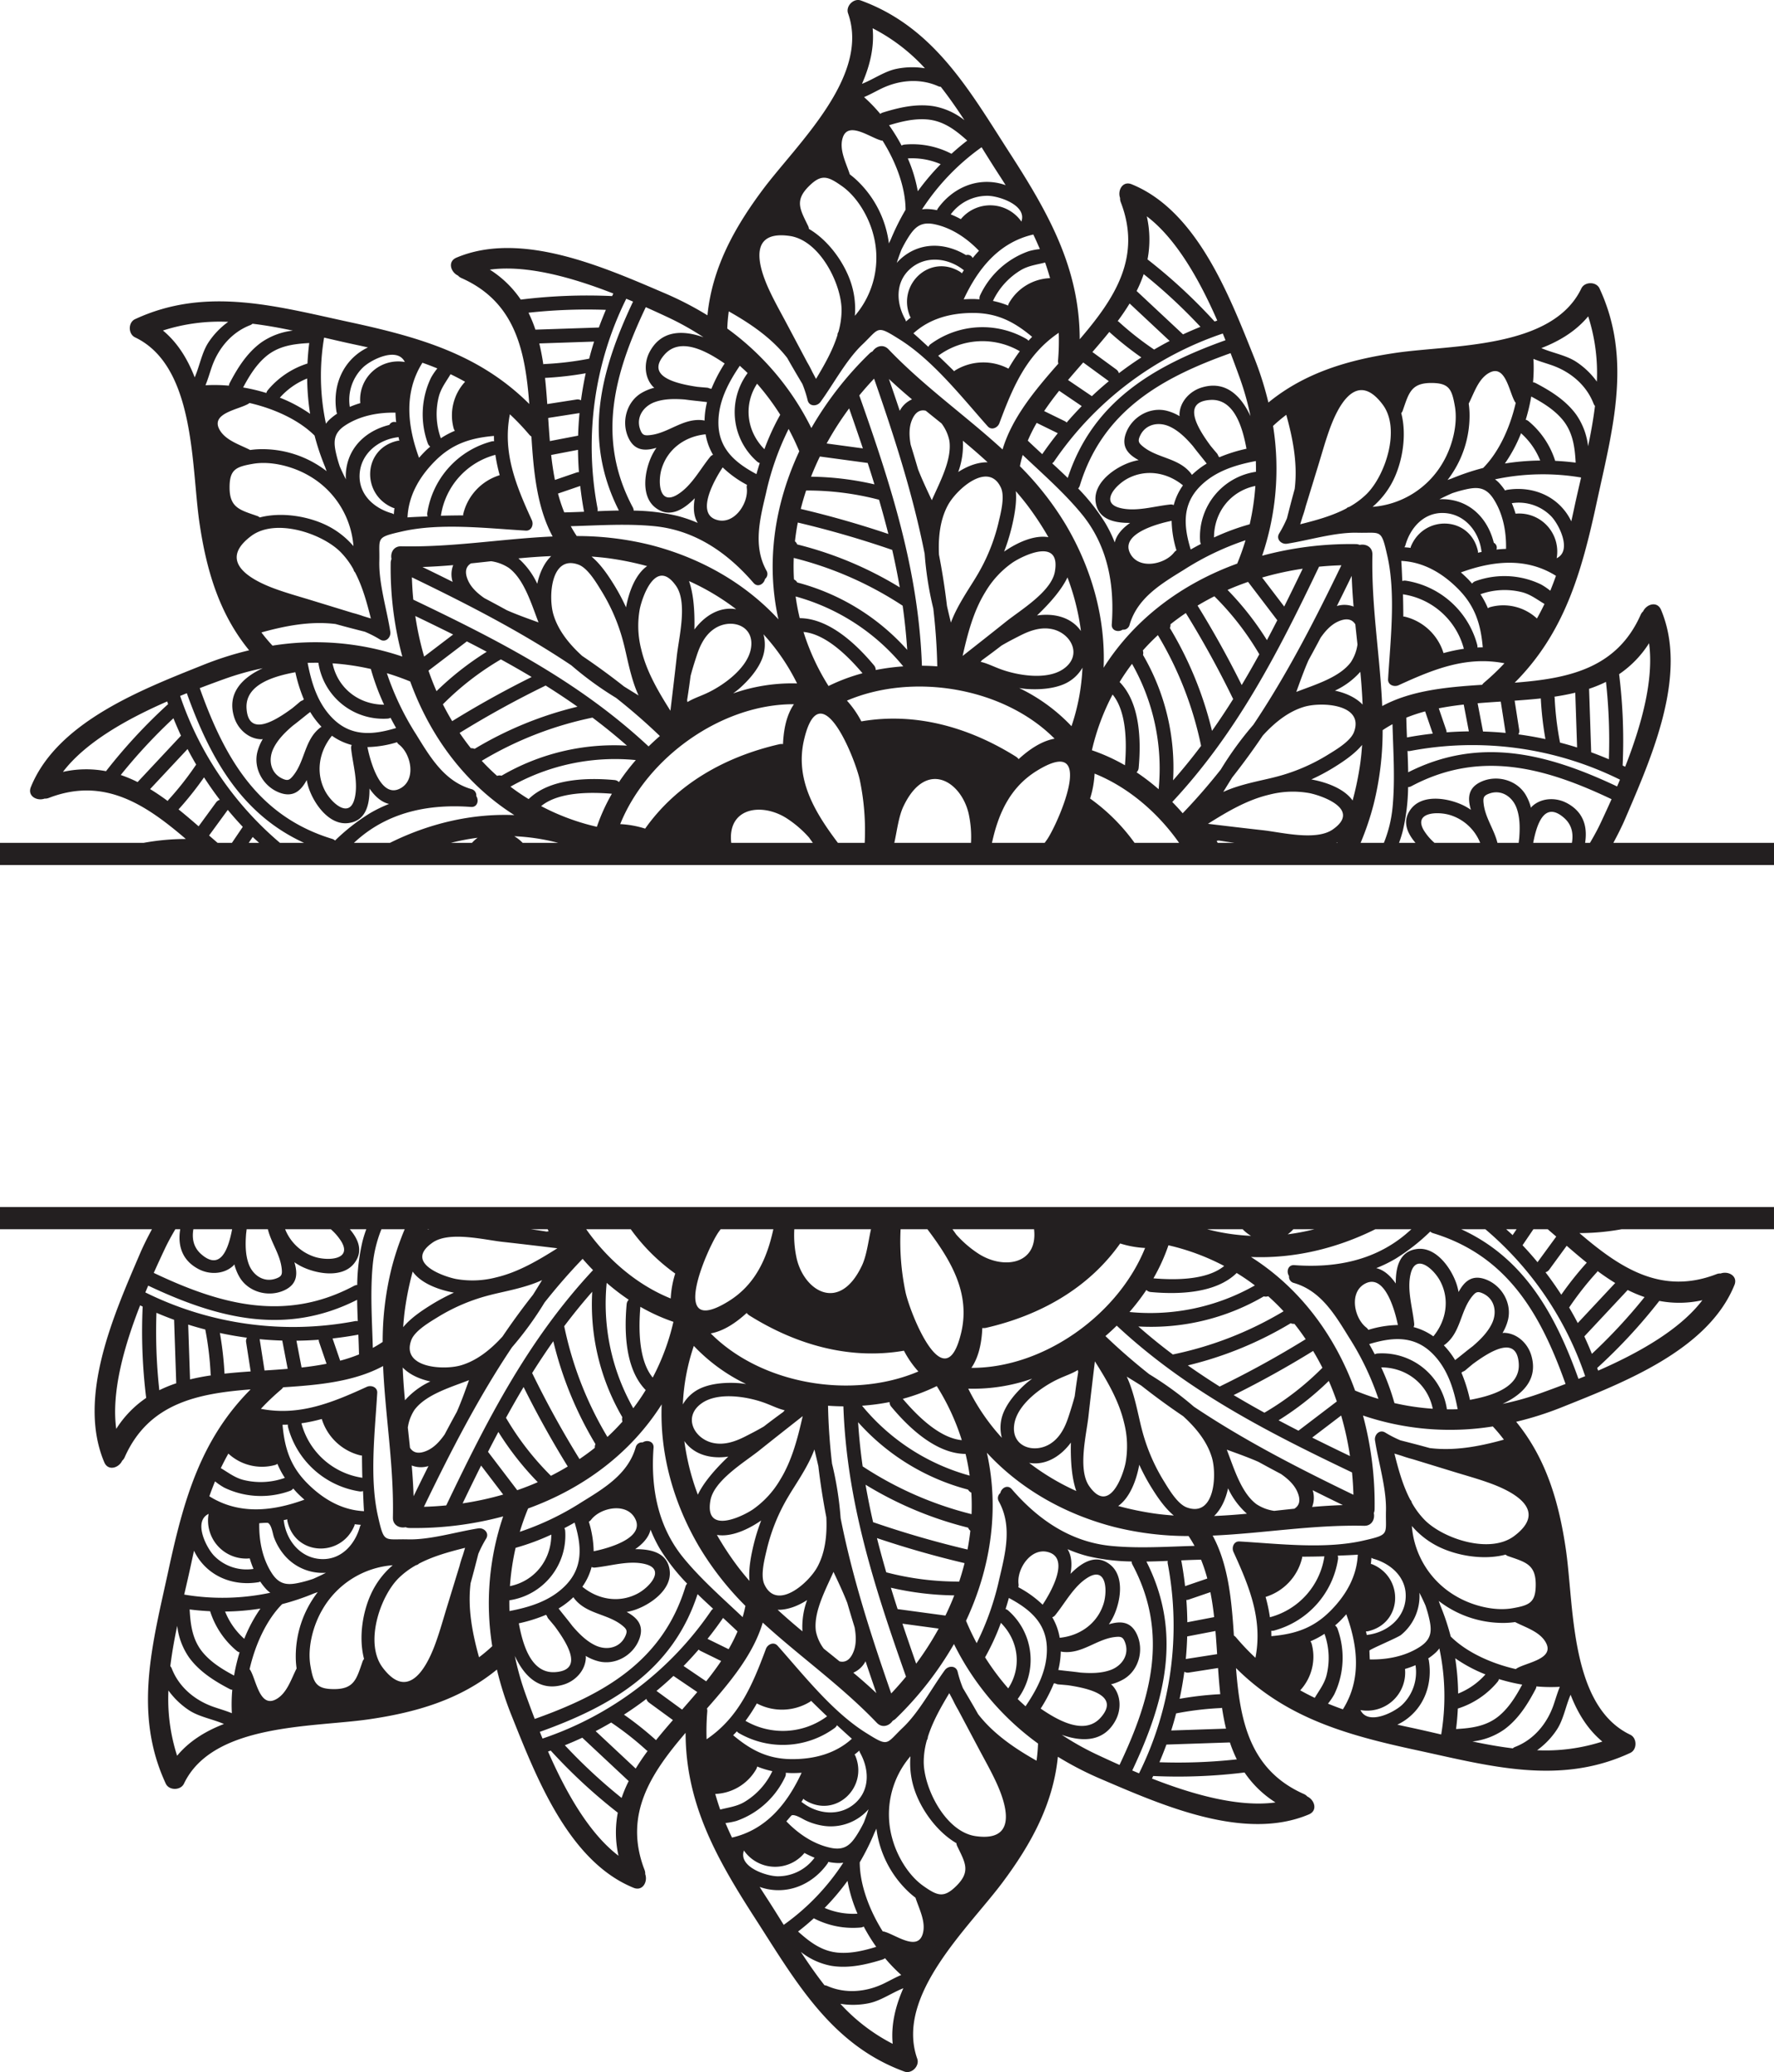 <svg xmlns="http://www.w3.org/2000/svg" width="856.128" height="1000" viewBox="0 0 856.128 1000">
  <title>Sunflower Mandala - split - 01</title>
  <g>
    <path d="M794.933,412.894c2.076-3.854,4.069-7.777,5.83-11.893,12.5-29.215,30.41-69.256,17.178-100.561-1.848-4.37-7-2.761-8.636.737a4.793,4.793,0,0,0-1.221,1.706c-11.589,26.1-35.251,30.757-60.766,32.721,24.017-24.086,32.272-53.139,39.566-86.928,7.576-35.095,17.33-69.031,1.367-103.34-1.578-3.392-7.174-3.337-8.768,0-13.965,29.225-62.251,27.117-89.32,31.064-22.883,3.337-43.986,9.492-61.712,24a158.117,158.117,0,0,0-7.024-22.076c-11.821-29.495-27.469-70.475-58.961-83.254-4.4-1.784-6.9,3-5.586,6.628a4.782,4.782,0,0,0,.344,2.069c10.258,26.648-3.178,46.675-19.831,66.1-.048-34.013-14.756-60.395-33.49-89.444C484.444,50.25,467.344,19.356,431.8,6.383c-3.514-1.282-7.433,2.713-6.2,6.2,10.791,30.539-24.843,63.192-41.193,85.124-13.822,18.54-24.391,37.814-26.67,60.6a158.183,158.183,0,0,0-20.577-10.643c-29.215-12.5-69.256-30.41-100.561-17.178-4.371,1.847-2.762,7,.737,8.636a4.785,4.785,0,0,0,1.706,1.221c26.1,11.589,30.757,35.251,32.72,60.766-24.085-24.017-53.138-32.273-86.927-39.566-35.095-7.576-69.032-17.33-103.34-1.368-3.392,1.578-3.338,7.175,0,8.769,29.225,13.964,27.117,62.25,31.064,89.32,3.336,22.883,9.491,43.985,23.995,61.712a158.117,158.117,0,0,0-22.076,7.024C84.979,338.826,44,354.473,31.221,385.966c-1.785,4.4,3,6.9,6.628,5.585a4.78,4.78,0,0,0,2.069-.343c26.647-10.258,46.675,3.178,66.1,19.831A113.5,113.5,0,0,0,85.7,412.894H16.327v10.714H872.455V412.894Zm-347.016,0c.042-.177.09-.377.126-.536,1.118-5.061,1.979-12.158,4.207-16.9,10.834-23.062,27.846-12.5,31.531,3.3a52.3,52.3,0,0,1,1.147,14.135Zm-179.36,0a18.965,18.965,0,0,0-4.037-3.185,100.871,100.871,0,0,1,21.154,3.185ZM148.14,367.662c2-4.356,5.6-7.969,9.445-11.264,3.023-2.272,5.86-4.692,8.44-6.648a39.6,39.6,0,0,0,5.438,7.114c-.029.037-.055.076-.085.112-.074.047-.145.046-.219.1-7.955,5.846-7.537,16.352-13.414,23.486-1.673,2.031-2.546,2.516-5.045,1.39C146.9,379.34,145.723,372.927,148.14,367.662ZM135.312,348.1c-.8-11.887,13.876-15.732,23.551-17.544a73.9,73.9,0,0,0,4.114,13.121c-.21.158-.415.311-.654.494a3.513,3.513,0,0,0-1.309.722c-1.133.975-2.32,1.96-3.523,2.956C149.036,354.1,136.249,361.974,135.312,348.1Zm41.217,13.114a28.983,28.983,0,0,0,9.536,4.465,2.942,2.942,0,0,0-.293,1.634c.783,7.75,3.627,16.5,1.673,24.242-2.511,9.945-11.185,2.072-14.218-3.671C168.53,378.99,170.288,368.81,176.529,361.211Zm.387-8.355c-7.258-7.25-10.25-16.993-12.125-26.814,1.73-.053,3.459-.082,5.188-.062a31.649,31.649,0,0,0,33.365,26.964,3.465,3.465,0,0,0,1.457-.4q1.3,2.484,2.682,4.93C196.56,360.786,185.928,361.857,176.916,352.856Zm-.1-26.585A119.212,119.212,0,0,1,195.3,329a112.919,112.919,0,0,0,6.384,17.232C189.272,346.187,179.225,338.052,176.811,326.271Zm31.1,38.069a3.609,3.609,0,0,0,.972,1.128c5.987,4.617,8.534,17.538.1,21.411-9.162,4.208-13.966-13.358-15.341-20.2A51.58,51.58,0,0,0,207.915,364.34Zm35.707,31.232c3.114.23,3.935-3.188,2.556-5.238a3.093,3.093,0,0,0-2.31-3.357c-13.083-3.754-19.9-15.4-26.641-26.3a133.864,133.864,0,0,1-14.2-29.654,119.386,119.386,0,0,1,11.266,4.007c9.615,26.482,26.5,49.418,50.251,64.474-20.591-.842-41.143,4.017-60.007,13.389H187.119c1.071-.95,2.137-1.906,3.238-2.81C205.63,397.54,224.38,394.154,243.622,395.572Zm-8.853-108.627q-7.242-3.624-14.57-7.171c4.969-.164,9.915-.481,14.842-.912A12.2,12.2,0,0,0,234.769,286.945Zm57.31,40.307a161.468,161.468,0,0,0,21.6,15.711c7.256,5.742,14.3,11.842,21.1,18.382q-2.809,2.428-5.449,5.024c-33.642-31.384-72.3-51.128-113.549-70.835q-.522-5.359-.68-10.779C241.805,297.66,267.843,311.011,292.079,327.252Zm-15.862-20.739c-4.574-1.656-10.035-3.573-15.294-5.881q-5.391-2.966-10.848-5.845c-3.476-2.4-6.266-5.1-7.721-8.209-2.08-4.437-1.115-7.109,1.256-8.547q4.861-.507,9.714-1.046a20.7,20.7,0,0,1,8.607,3.249C269.293,285.766,272.742,297.536,276.217,306.513Zm-9.7-30.9c5.259-.5,10.529-.882,15.819-1.1-3.443,3.293-5.642,8.236-6.732,13.361A37.453,37.453,0,0,0,266.512,275.613Zm69.143-43.354c2.966-9.609,11.407-15.564,21.193-16.524a29,29,0,0,0,3.586,9.9,2.939,2.939,0,0,0-1.362.949c-4.927,6.033-9.1,14.234-15.959,18.325C334.305,250.165,333.739,238.464,335.655,232.259Zm-5.772-16.122c-2.62.253-3.58-.021-4.551-2.585-2.256-5.952,1.449-11.315,6.881-13.33,4.493-1.666,9.593-1.675,14.641-1.286,3.746.531,7.464.827,10.671,1.268a39.653,39.653,0,0,0-1.184,8.876c-.047,0-.093.013-.14.019-.086-.019-.135-.07-.226-.084C346.216,207.524,339.083,215.248,329.883,216.137ZM365.088,231.7a51.622,51.622,0,0,0,11.741,8.438,3.623,3.623,0,0,0-.11,1.485c.969,7.5-6.367,18.436-15.069,15.211C352.2,253.334,361.221,237.516,365.088,231.7Zm16.567-2.853a3.449,3.449,0,0,0,1.314.747q-.834,2.662-1.583,5.358c-10.059-5.38-18.349-12.123-18.356-24.854-.006-10.218,4.731-19.191,10.32-27.434,1.255,1.18,2.575,2.295,3.779,3.526A31.648,31.648,0,0,0,381.655,228.85Zm.036-37.532A119.168,119.168,0,0,1,392.863,206.3a112.846,112.846,0,0,0-7.635,16.631C376.509,214.15,375.135,201.342,381.691,191.318Zm-1.7,96.157c2.039,2.364,5.036.527,5.511-1.9a3.094,3.094,0,0,0,.741-4.007c-6.6-11.9-3.178-24.96-.242-37.434a133.882,133.882,0,0,1,10.914-30.988,119.206,119.206,0,0,1,5.136,10.8c-11.919,25.519-16.194,53.669-10.048,81.1-16.192-17.573-37.751-29.721-61.584-35.862a146.507,146.507,0,0,0-35.771-4.344c-.047-.075-.071-.15-.123-.226-1-1.469-1.893-2.986-2.739-4.527,13.362-.366,27.055-1.315,40.279-.018C351.738,262,367.39,272.866,379.994,287.475ZM481,218.835c4.069,3.368,8.068,6.823,11.963,10.408-4.763-.1-9.813,1.835-14.208,4.688A37.428,37.428,0,0,0,481,218.835Zm18.358,22.639c2.079,4.475-.2,12.786-1.237,17.222A90.306,90.306,0,0,1,487.808,283.9c-3.155,5.424-9.565,14.364-12.577,22.719-.634-2.617-1.277-5.314-1.9-8.067q-1.476-12.46-3.853-24.7c-.418-8.749.591-17.074,4.335-23.955C478,242.2,493.352,228.538,499.361,241.474Zm7.2,1.693c2.053,2.371,4.063,4.8,5.974,7.35a147.229,147.229,0,0,1,9.75,14.867c-6.889-1.173-15.135,2.628-21.371,6.963a96.685,96.685,0,0,0,3.689-11.864C505.742,255.617,507.116,249.062,506.563,243.167ZM538.348,254.2c12.544,15.274,15.929,34.023,14.511,53.266-.229,3.114,3.189,3.934,5.239,2.555a3.093,3.093,0,0,0,3.357-2.31c3.753-13.083,15.4-19.9,26.3-26.64a133.846,133.846,0,0,1,29.654-14.2,119.386,119.386,0,0,1-4.007,11.266c-26.482,9.615-49.418,26.5-64.474,50.252.976-23.875-5.678-47.71-18.188-68.906a146.486,146.486,0,0,0-22.223-28.365c.021-.086.056-.156.073-.246.336-1.755.779-3.471,1.274-5.169C519.577,234.9,529.908,243.925,538.348,254.2Zm-26.011-35.408a76.97,76.97,0,0,1,4.295-8.565l10.181,4.984c-2.6,3.264-5.11,6.624-7.5,10.108C516.939,223.14,514.6,220.967,512.337,218.793Zm86.344,11.077a39.583,39.583,0,0,0-7.113,5.438c-.037-.03-.076-.056-.113-.085-.047-.074-.045-.145-.1-.22-5.846-7.955-16.352-7.537-23.486-13.414-2.031-1.673-2.517-2.545-1.391-5.045,2.614-5.8,9.026-6.977,14.292-4.56,4.356,2,7.968,5.6,11.263,9.444C594.3,224.452,596.725,227.29,598.681,229.87Zm1.653-30.713c11.887-.8,15.732,13.875,17.545,23.551a73.851,73.851,0,0,0-13.122,4.114c-.157-.21-.31-.416-.494-.655a3.51,3.51,0,0,0-.721-1.309c-.975-1.132-1.961-2.32-2.956-3.522C594.33,212.88,586.458,200.093,600.334,199.157Zm-13.113,41.216a28.983,28.983,0,0,0-4.465,9.536,2.943,2.943,0,0,0-1.635-.293c-7.749.783-16.5,3.628-24.242,1.673-9.944-2.511-2.071-11.185,3.671-14.218C569.442,232.374,579.622,234.132,587.221,240.373Zm-5.465,17.118a51.574,51.574,0,0,0,2.336,14.268,3.61,3.61,0,0,0-1.128.972c-4.618,5.988-17.539,8.534-21.412.1C557.345,263.671,574.91,258.866,581.756,257.491Zm47.186,132.137a45.38,45.38,0,0,1,19.4-.707c6.25,1.287,24.971,7.9,11.162,17.529-8.071,5.627-24.858,1.344-33.735.361-8.836-.977-17.661-2.04-26.488-3.1C608.564,397.868,618.219,392.133,628.942,389.628Zm-22.28-1.279c1.4-2.3,2.855-4.661,4.359-7.052q7.765-9.854,14.736-20.184c5.891-6.483,12.491-11.657,20-13.875,8.414-2.483,28.928-1.289,24.03,12.107-1.694,4.634-9.185,8.9-13.053,11.3a90.3,90.3,0,0,1-25.118,10.53C625.554,382.783,614.7,384.571,606.662,388.349Zm42.521-6.053a96.631,96.631,0,0,0,10.876-5.8c4.245-2.637,9.851-6.3,13.629-10.86-.225,3.128-.519,6.265-.973,9.421a147.316,147.316,0,0,1-3.619,17.408C665.077,386.793,656.629,383.654,649.183,382.3Zm11.374-42.853a37.429,37.429,0,0,0,12.262-9.087c.5,5.259.882,10.53,1.1,15.819C670.626,342.733,665.683,340.533,660.557,339.443Zm7.64-13.668c-5.532,7.362-17.3,10.811-26.279,14.287,1.657-4.574,3.572-10.035,5.88-15.293q2.967-5.391,5.846-10.85c2.4-3.476,5.105-6.266,8.21-7.721,4.437-2.079,7.108-1.115,8.547,1.256q.506,4.861,1.045,9.714A20.669,20.669,0,0,1,668.2,325.775Zm-6.71-27.162q3.624-7.242,7.171-14.57c.164,4.969.481,9.915.912,14.843A12.191,12.191,0,0,0,661.487,298.613Zm-40.306,57.309a161.414,161.414,0,0,0-15.713,21.6c-5.742,7.256-11.842,14.3-18.381,21.1q-2.428-2.81-5.024-5.449c31.383-33.641,51.128-72.3,70.835-113.549q5.359-.522,10.779-.68C650.771,305.65,637.421,331.686,621.181,355.922Zm-64.534-20.633a105.28,105.28,0,0,1,6-8.78,102.273,102.273,0,0,1,12.832,60.509,105.973,105.973,0,0,0-10.639-8.152,3.323,3.323,0,0,0,1-2.088C567.053,363.571,566.589,345.42,556.647,335.289Zm2.577,40.175a90.639,90.639,0,0,0-15.963-7.254c.015-.056.04-.1.053-.157a110.422,110.422,0,0,1,9.948-26.733C560.214,349.759,560.069,365.3,559.224,375.464Zm8.711-53.248a3.675,3.675,0,0,0-.075-2.15q3.459-3.886,7.263-7.407A171.082,171.082,0,0,1,595.97,366.1q-6.375,8.5-13.517,16.638A107.907,107.907,0,0,0,567.935,322.216Zm43.4,21.062c.038.077.1.108.139.18q-4.9,7.824-10.236,15.4A176.35,176.35,0,0,0,580.9,309.218a3.7,3.7,0,0,0,.3-1.794c2.384-1.914,4.862-3.707,7.4-5.43A470.27,470.27,0,0,1,611.335,343.278ZM594.266,298.4q3.967-2.385,8.118-4.489A136.577,136.577,0,0,1,624.068,321.9q-4.124,7.518-8.5,14.857Q605.808,317.073,594.266,298.4Zm33.48,16.675a142.973,142.973,0,0,0-19.01-24.244q4.853-2.124,9.908-3.869l14.1,18.514Q630.281,310.308,627.746,315.072Zm-8.315-55.925A112.876,112.876,0,0,0,602.2,265.53c.045-12.413,8.18-22.461,19.962-24.874A119.368,119.368,0,0,1,619.431,259.147ZM271.444,391.784a105.252,105.252,0,0,1-8.779-5.994,102.282,102.282,0,0,1,60.509-12.833,106.2,106.2,0,0,0-8.152,10.639,3.333,3.333,0,0,0-2.088-1C299.726,381.378,281.576,381.843,271.444,391.784Zm40.175-2.576a90.73,90.73,0,0,0-7.253,15.962c-.056-.014-.1-.039-.157-.052a110.414,110.414,0,0,1-26.734-9.948C285.915,388.217,301.46,388.363,311.619,389.208Zm-69.991-73.523q4.835,2.466,9.6,5a142.981,142.981,0,0,0-24.245,19.01q-2.124-4.854-3.868-9.908Zm-20.607,7.324a148.242,148.242,0,0,1-4.266-19.577q9.224,4.426,18.256,8.919Zm37.03,1.354q7.52,4.124,14.858,8.5-19.68,9.762-38.356,21.3-2.385-3.969-4.49-8.118A136.636,136.636,0,0,1,258.051,324.363ZM279.434,337.1c.077-.037.108-.1.18-.138q7.824,4.9,15.4,10.236a176.279,176.279,0,0,0-49.644,20.342,3.7,3.7,0,0,0-1.794-.3c-1.914-2.383-3.708-4.861-5.431-7.394A470.441,470.441,0,0,1,279.434,337.1Zm22.824,15.366q8.5,6.375,16.638,13.517A107.91,107.91,0,0,0,258.371,380.5a3.692,3.692,0,0,0-2.15.075q-3.885-3.459-7.406-7.262A171.086,171.086,0,0,1,302.258,352.462ZM399.482,346c-3.639,5.253-4.992,12.328-5.284,19.238a5.282,5.282,0,0,0-1.845.089c-25.763,5.93-49.261,18.886-64.682,40.71a47.312,47.312,0,0,0-12.032-2.176C328.644,371.561,364.71,345.852,399.482,346Zm-74.406-45.912c1.288-6.251,7.9-24.971,17.53-11.162,5.627,8.07,1.343,24.857.361,33.735-.978,8.835-2.041,17.661-3.1,26.487-5.846-9.28-11.582-18.934-14.086-29.657A45.38,45.38,0,0,1,325.076,300.087Zm-6.624-.839a96.538,96.538,0,0,0-5.8-10.875c-2.637-4.245-6.3-9.851-10.859-13.629,3.128.225,6.265.519,9.421.973a147.314,147.314,0,0,1,17.408,3.618C322.949,283.354,319.81,291.8,318.452,299.248Zm30.391-12.682a115.142,115.142,0,0,1,22.757,13.58c-8.194-1.389-15.39,3.363-20.154,9.8C351.655,301.031,351.018,292.679,348.843,286.566Zm.756,45.8c.978-3.807,2.16-7.357,2.911-9.682,1.667-5.166,4.105-10.259,8.819-13.278,7.964-5.1,19.558-1.374,17.332,10.014-1.836,9.394-13.389,17.623-21.278,21.266-3.4,1.571-6.588,2.58-9.3,4.281-.039-.366-.137-.678-.152-1.065C348.494,340.386,349.072,336.472,349.6,332.367Zm20.545,8.418c.982-.748,1.982-1.477,2.9-2.284,4.378-3.832,8.934-8.959,11.092-14.483a18.943,18.943,0,0,0,.634-11.771,101.449,101.449,0,0,1,16.218,23.721A85.8,85.8,0,0,0,370.144,340.785ZM399.385,275.4a171.088,171.088,0,0,1,52.554,23.055q1.5,10.517,2.207,21.323a107.9,107.9,0,0,0-53.063-32.533,3.681,3.681,0,0,0-1.6-1.48Q399.188,280.574,399.385,275.4ZM400.3,294a102.277,102.277,0,0,1,51.934,33.732,106.332,106.332,0,0,0-13.287,1.759,3.326,3.326,0,0,0-.771-2.182c-8.49-10.218-21.681-22.749-35.9-22.843A105.485,105.485,0,0,1,400.3,294Zm32.273,37.053a90.736,90.736,0,0,0-16.416,6.158c-.03-.049-.043-.1-.074-.148A110.78,110.78,0,0,1,404.1,311.121C415.024,312.106,425.966,323.247,432.575,331.055Zm92.682,31.575c-6.288,1.142-12.247,5.187-17.34,9.867a5.287,5.287,0,0,0-1.367-1.241c-22.415-14.027-48.2-21.511-74.538-16.978a47.275,47.275,0,0,0-6.955-10.019C457.091,330.615,500.773,337.938,525.257,362.63Zm-1.1-52.853c9.237,2.026,14.8,12.859,5.174,19.338-7.94,5.344-21.928,2.993-30.082-.009-3.543-1.305-6.527-2.858-9.671-3.563.227-.281.451-.562.709-.84,2.887-2.095,6.069-4.457,9.35-6.992,3.38-2,6.722-3.668,8.894-4.781C513.36,310.456,518.685,308.579,524.153,309.777Zm-7.375-6.6c6.455-6.159,11.912-12.517,14.7-18.379a115.1,115.1,0,0,1,6.509,25.877C533.184,303.808,524.742,301.983,516.778,303.176ZM508.2,338.2c1.223.166,2.446.357,3.669.439,5.805.386,12.652-.019,18.084-2.4a18.939,18.939,0,0,0,8.772-7.875,101.485,101.485,0,0,1-5.3,28.241A85.825,85.825,0,0,0,508.2,338.2Zm-3.089-60.645c5.33-3.51,23.244-12.07,20.288,4.5-1.728,9.686-16.627,18.527-23.6,24.11-6.939,5.556-13.932,11.045-20.92,16.54,2.428-10.7,5.2-21.579,11.011-30.932A45.378,45.378,0,0,1,505.109,277.553Zm-39.093-30c-2.063-4.405-4.57-9.621-6.656-14.971q-1.715-5.91-3.538-11.806c-.763-4.153-.821-8.041.345-11.265,1.668-4.607,4.238-5.814,6.932-5.154q3.8,3.078,7.608,6.129a20.681,20.681,0,0,1,3.789,8.383C475.79,227.982,469.906,238.743,466.016,247.548ZM450.545,204.4q-2.558-7.684-5.232-15.373,5.444,5.1,11.14,9.85A12.192,12.192,0,0,0,450.545,204.4Zm12.022,69.025a161.493,161.493,0,0,0,4.162,26.38c1.071,9.191,1.739,18.488,1.921,27.918-2.47-.179-4.935-.284-7.406-.3-1.6-46-14.988-87.325-30.228-130.45q3.42-4.155,7.142-8.1C447.929,216.91,456.909,244.784,462.567,273.428Zm-29.816-50.889-17.488-2.365a148.624,148.624,0,0,1,10.856-16.934Q429.527,212.933,432.751,222.539Zm2.322,7.037q1.676,5.162,3.251,10.323a143.036,143.036,0,0,0-30.59-3.7q1.929-4.934,4.267-9.743Zm5.476,17.749q2.4,8.232,4.5,16.517-20.862-7.031-42.276-12.082c.744-2.988,1.614-5.952,2.583-8.894A136.6,136.6,0,0,1,440.549,247.325Zm6.116,24.123c.081.028.146.008.225.03q2.07,9,3.655,18.13a176.333,176.333,0,0,0-49.488-20.72,3.687,3.687,0,0,0-1.083-1.494q.5-4.554,1.367-9.066A470.685,470.685,0,0,1,446.665,271.448ZM288.638,253.427a76.957,76.957,0,0,1-3.019-9.094l10.723-3.675c.47,4.146,1.071,8.3,1.846,12.449C294.966,253.246,291.779,253.36,288.638,253.427Zm10.351-67.144q-1.4,6.482-2.277,13.046a3.347,3.347,0,0,0-2.136-.39l-14.141,2.2c-.291-4.248-.625-8.467-1.074-12.622A160.311,160.311,0,0,0,298.989,186.283Zm-19.967-4.456a3.2,3.2,0,0,0-.5.124c-.507-3.43-1.145-6.79-1.938-10.068l26.446-.889c-.866,2.732-1.643,5.482-2.365,8.243A148.878,148.878,0,0,1,279.022,181.827ZM296,205.485q-.519,5.433-.678,10.907l-13.641,2.615c-.309-3.707-.563-7.437-.8-11.167Q288.439,206.664,296,205.485Zm-.74,17.747q.058,5.373.46,10.769a3.163,3.163,0,0,0-1.006.128l-10.586,3.628c-.769-3.939-1.359-7.961-1.81-12.043Zm.241,55.407c4.634,1.695,8.9,9.185,11.3,13.053a90.3,90.3,0,0,1,10.53,25.119c1.6,6.067,3.393,16.921,7.171,24.958-2.3-1.4-4.661-2.854-7.051-4.357q-9.855-7.767-20.187-14.738c-6.482-5.891-11.655-12.491-13.873-20C280.911,294.256,282.105,273.742,295.5,278.639ZM246.83,410.448a16.574,16.574,0,0,0-2.724,2.446H233.948A110.379,110.379,0,0,1,246.83,410.448ZM395.7,400.874a52.65,52.65,0,0,1,11.1,9.494c.567.855,1.207,1.681,1.8,2.526H369.223C367.3,396.029,383.63,393.367,395.7,400.874Zm8.7-37.92c7.878-33.226,24.738,9.62,26.869,19.653a119.234,119.234,0,0,1,2.361,30.287H420.687C409.53,398.1,399.842,382.182,404.4,362.954ZM516.746,378.1c29.065-17.923,10.69,24.3,5.1,32.9-.428.658-.91,1.256-1.351,1.9H495.05C498.085,398.964,503.641,386.178,516.746,378.1Zm25.65,13.418a47.251,47.251,0,0,0,2.175-12.031c16.013,6.447,30.358,18.592,40.78,33.41h-21.5A92.951,92.951,0,0,0,542.4,391.515Zm61.068,20.415c.366-.039.678-.137,1.065-.151,2.339.372,4.9.747,7.526,1.115h-8.084C603.8,412.579,603.654,412.233,603.464,411.93Zm58.4.758c-.032.069-.069.136-.1.206H661.2C661.42,412.822,661.654,412.763,661.866,412.688Zm17.38-18.422a146.451,146.451,0,0,0,4.343-35.771c.076-.046.15-.071.226-.122,1.469-1,2.987-1.894,4.528-2.74.366,13.362,1.315,27.056.018,40.279a61.443,61.443,0,0,1-4.17,16.982H672.96A135.977,135.977,0,0,0,679.246,394.266Zm24.277,12.691c-5.256-8.807,6.445-9.373,12.65-7.458a22.919,22.919,0,0,1,14.482,13.395H708.609A26.048,26.048,0,0,1,703.523,406.957Zm28.772-13.23c-.253-2.62.021-3.58,2.584-4.551,5.953-2.256,11.316,1.449,13.331,6.881,1.666,4.494,1.675,9.594,1.286,14.642-.108.758-.171,1.451-.263,2.195H738.988C737.4,406.356,732.96,400.612,732.3,393.727Zm42.639,19.167H756.246c1.832-9.715,5.621-20.15,14.868-12.073C774.931,404.156,775.7,408.444,774.934,412.894Zm-2.62-19.286c-5.253-2.735-12.191-2.471-16.626,1.7-.2.188-.339.433-.527.633a23.336,23.336,0,0,0-2.684-6.461c-4.359-7-13.853-9.507-21.354-6.075-6.392,2.925-6.61,7.973-4.939,13.561a29.374,29.374,0,0,0-3.072-1.864c-7.19-3.708-19.986-6.086-25.781,1.341-4.406,5.647-2.245,11.339,2.107,16.453H691.5a58.681,58.681,0,0,0,1.837-5.88,97.148,97.148,0,0,0,2.542-21.026,3.349,3.349,0,0,0,1.509-.4c33.328-17.781,64.793-8.917,96.672,6.238-1.853,4.154-3.658,8.054-5.3,11.544-1.544,3.285-3.291,6.43-5.11,9.523h-2.356C782.5,405.244,780.651,397.948,772.314,393.608Zm-77.309-41.125a76.961,76.961,0,0,1,9.094-3.02q1.837,5.361,3.675,10.723c-4.147.471-8.3,1.071-12.449,1.846C695.186,358.81,695.071,355.623,695.005,352.483Zm117.16-35.933c2.454,17.949-3.924,40.2-11.529,59.62-.409-.2-.817-.407-1.228-.6a260.689,260.689,0,0,0-1.7-44.073A50.961,50.961,0,0,0,812.165,316.55Zm-14.046,65.859c-.46,1.107-.92,2.193-1.381,3.272-33.3-15.736-66.193-24.4-100.829-6.832-.046-3.44-.173-6.879-.315-10.306a3.48,3.48,0,0,0,1.283.017A160.4,160.4,0,0,1,798.119,382.409Zm-87.445-34.436c3.94-.769,7.961-1.36,12.044-1.811L725.2,359.1q-5.371.058-10.768.461a3.13,3.13,0,0,0-.129-1.006Q712.488,353.266,710.674,347.973Zm18.75-2.447c3.708-.309,7.437-.564,11.167-.8q1.177,7.56,2.356,15.122-5.433-.519-10.907-.678Zm61.952-10.306a260.824,260.824,0,0,1,1.388,37.346q-4.236-1.8-8.528-3.376l-1.029-30.631A64.249,64.249,0,0,0,791.376,335.22Zm-14.827,5.211.888,26.446c-2.731-.865-5.481-1.643-8.242-2.365a149,149,0,0,1-2.591-21.645,3.208,3.208,0,0,0-.123-.5C769.91,341.862,773.27,341.225,776.549,340.431Zm-16.637,2.774a159.876,159.876,0,0,0,2.237,19.628q-6.481-1.4-13.047-2.277a3.344,3.344,0,0,0,.391-2.135q-1.1-7.071-2.2-14.142C751.537,343.988,755.757,343.654,759.912,343.205Zm-1.857-38.578a23.893,23.893,0,0,0-22.479-5.522,3.358,3.358,0,0,0-1.177.586,41.81,41.81,0,0,0-3.607-6.777,34.531,34.531,0,0,1,20.18-.951c4.121,1.091,7.3,3.64,10.72,5.64C760.564,299.987,759.337,302.321,758.055,304.627Zm-63.317-18.253a3.486,3.486,0,0,0-1.664.17c-.156-3.236-.253-6.474-.481-9.711,10.711.5,19.806,5.886,27.274,13.359,8.238,8.243,11.057,17,12.044,28.356-.866,0-1.73.019-2.588.058a3.362,3.362,0,0,0-.076-1.232A42.389,42.389,0,0,0,694.738,286.374Zm28.07,32.87a80.235,80.235,0,0,0-9.836,2.081,25.964,25.964,0,0,0-18.778-17.6,3.194,3.194,0,0,0-.622-.02c-.034-3.585-.06-7.172-.181-10.753a35.855,35.855,0,0,1,29.375,26.209C722.775,319.194,722.8,319.211,722.808,319.244Zm14.427-51.167c-2.569-10.475-9.954-19.233-21.383-20.8a24.234,24.234,0,0,0-4.884-.179c2.023-1.044,4.077-2.008,6.149-2.919,1.7-.576,3.411-1.09,5.159-1.523,6.386-1.583,10.813-1.923,14.8,4.235,4.6,7.108,6.234,15.807,6.065,24.143q-2.308.074-4.623.321A2.65,2.65,0,0,0,737.235,268.077Zm-24.168-14.363c10.149.374,17.077,8.961,18.223,18.508.013.1.06.182.079.281-.6.127-1.188.25-1.781.391a3.349,3.349,0,0,0-.016-.828c-3.765-16.985-26.125-17.609-32.393-2.092a2.976,2.976,0,0,0-.1.567c-.98-.15-1.987-.217-2.99-.3a3.286,3.286,0,0,0,.47-.917C696.943,260.8,703.522,253.361,713.067,253.714Zm51.422,37.51a31.78,31.78,0,0,0-4.437-3.019,40.275,40.275,0,0,0-10.682-3.44,41.04,41.04,0,0,0-21.071,1.868,3.286,3.286,0,0,0-1.538,1.158c-.7-.785-1.363-1.573-2.141-2.351q-1.592-1.591-3.271-3.049c15.337-5.6,31.471-7.406,45.88,1.637Q765.939,287.678,764.489,291.224Zm3.3-15.8c-.093.049-.131.123-.216.175a18.374,18.374,0,0,0-19.831-21.553,44.684,44.684,0,0,0-1.818-5.072,21.884,21.884,0,0,1,19.063,6.388C768.8,259.374,774.936,271.736,767.789,275.428Zm8.084-23.361c-.406,1.914-.822,3.8-1.247,5.682a27.658,27.658,0,0,0-1.936-3.437c-6.538-9.742-17.979-13.639-29.263-11.736a3.014,3.014,0,0,0-.753.293,28.994,28.994,0,0,0-2.918-3.716,13.415,13.415,0,0,0-1.947-1.677,110.782,110.782,0,0,1,41.555-.887C778.165,241.76,776.963,246.922,775.873,252.067Zm6.913-93.262a89.407,89.407,0,0,1,4.186,31.506,38.065,38.065,0,0,0-9.949-9.547c-4.858-3.2-11.39-4.252-16.841-6.625C768.951,170.737,776.9,165.926,782.786,158.805Zm-26.424,20.534c2.852,1.172,5.865,2.025,8.766,3.028,9.034,3.121,16.788,9.56,20.259,18.6a3.513,3.513,0,0,0,.673,1.063c-.784,6.492-1.962,12.989-3.323,19.482a33.334,33.334,0,0,0-5.653-15.167c-4.944-6.879-12.281-11.481-19.667-15.34a3.446,3.446,0,0,0-1.253-.365A77.748,77.748,0,0,0,756.362,179.339ZM755.3,197.5c5.4,2.876,10.724,6.118,14.762,10.777,5.279,6.091,6.265,13.418,6.676,21.136-3.309-.434-6.6-.7-9.882-.863a40.955,40.955,0,0,0-12.858-19.145,3.523,3.523,0,0,0-1.362-.7A89.337,89.337,0,0,0,755.3,197.5Zm4.33,30.9a116.107,116.107,0,0,0-17.053,1.429,70.931,70.931,0,0,0,7.8-14.6A34.774,34.774,0,0,1,759.626,228.406Zm-24.675-42.3c8.063-4.485,9.676,9.548,12.6,14.161.075.119.18.17.262.274-2.768,12.134-8.249,23.929-15.727,31.444a114.572,114.572,0,0,0-15.224,5.113q-.993.336-1.956.69a50.691,50.691,0,0,0,10.6-32.441,39.008,39.008,0,0,0-.393-4.419C727.734,195.839,729.724,189.011,734.951,186.1ZM692.567,205.51a3.492,3.492,0,0,0,.72-1.22c2.914-8.4,3.976-13.342,13.807-13.326,8.6.013,9.922,3.032,11.346,11.217,1.541,8.856-1.3,19.56-5.78,27.179a42.919,42.919,0,0,1-33.926,21.385,40.453,40.453,0,0,0,9.816-12.506C693.088,229.246,695.376,216.257,692.567,205.51ZM644.925,255.5c.6-1.686,1.124-3.375,1.555-5.071l6.195-20.21c1.606-5.241,3.081-10.547,4.9-15.721,2.218-6.326,11.619-32.37,26.04-13.106,8.806,11.764,1.271,34.122-7.668,43.071a39.039,39.039,0,0,1-8.487,6.321,2.482,2.482,0,0,0-1.359.723c-6.927,3.641-14.749,5.757-22.291,7.648Q644.366,257.324,644.925,255.5Zm-14.218-43.817a78.94,78.94,0,0,1,6.372-5.349c3.371,12.091,5.526,24.068,4.061,35.787-1.515,5.458-2.752,10.337-3.72,14.126a54.811,54.811,0,0,1-3.766,7.353c-1.673,2.739,1.078,5.361,3.795,4.937,10.664-1.667,23.158-5.571,33.923-5.3,11.587.291,11.459-2.154,14.462,11.072,4.208,18.526,1.467,40.938.378,59.629-.162,2.772,2.919,3.881,5.056,2.9,17-7.791,32.728-14.155,51.09-10.6a114.934,114.934,0,0,1-9.8,9.324,5.135,5.135,0,0,0-.947,1.07c-17.177,1.089-34.244,2.69-48.231,10.249-1.04-24.173-5.286-48.1-4.732-73.1.084-3.776-3.271-5.286-6.137-4.672a5.028,5.028,0,0,0-1.75-.382,164.268,164.268,0,0,0-45.323,5.6A130.936,130.936,0,0,0,630.707,211.679ZM645,280.6q-4.425,9.224-8.919,18.257l-10.657-13.991A148.387,148.387,0,0,1,645,280.6ZM622.39,228.636c.053,1.729.081,3.459.062,5.188a31.648,31.648,0,0,0-26.964,33.365,3.431,3.431,0,0,0,.4,1.456q-2.484,1.3-4.93,2.683c-3.314-10.923-4.385-21.556,4.616-30.568C602.826,233.5,612.569,230.51,622.39,228.636Zm-7.776-40.153a134.411,134.411,0,0,1,5.195,18.486c-4.488-9.662-11.95-17.474-23.727-13.761-5.648,1.78-10.367,6.873-10.555,12.957-.009.275.067.546.075.82a23.352,23.352,0,0,0-6.467-2.671c-8.031-1.866-16.518,3.073-19.395,10.8-2.452,6.589.964,10.312,6.1,13.082a29.228,29.228,0,0,0-3.491.853c-7.706,2.463-18.435,9.83-17.281,19.179,1.029,8.332,8.476,10.338,16.662,10.268-3.724,2.572-6.581,5.728-7.421,9.435a65.288,65.288,0,0,0-4.591-9.4,97.117,97.117,0,0,0-13.071-16.664,3.343,3.343,0,0,0,.786-1.35c10.993-36.139,39.51-52.121,72.768-63.947C611.825,180.822,613.307,184.856,614.614,188.483Zm-6.867-18.151c-34.67,12.417-64.061,29.549-76.127,66.466-2.465-2.4-4.987-4.742-7.51-7.065a3.5,3.5,0,0,0,.919-.9,160.358,160.358,0,0,1,81.408-61.732Q607.108,168.734,607.747,170.332Zm-3.968-9.482c-.431.149-.866.29-1.295.442a260.947,260.947,0,0,0-32.363-29.966,50.963,50.963,0,0,0-.348-20.785C584.2,121.5,595.421,141.738,603.779,160.85Zm-35.5-22.408a260.824,260.824,0,0,1,27.39,25.427q-4.27,1.719-8.418,3.642L564.859,146.58A64.062,64.062,0,0,0,568.274,138.442Zm-6.8,14.169L580.8,170.684c-2.544,1.319-5.038,2.713-7.5,4.155a148.907,148.907,0,0,1-17.137-13.474,3.144,3.144,0,0,0-.44-.264C557.793,158.317,559.718,155.491,561.475,152.611Zm-9.8,13.726a159.864,159.864,0,0,0,15.461,12.3q-5.571,3.6-10.835,7.615a3.347,3.347,0,0,0-1.235-1.785l-11.557-8.442C546.3,172.812,549.052,169.593,551.673,166.337Zm-12.59,14.734q6.179,4.515,12.359,9.028-4.208,3.474-8.191,7.232l-11.5-7.795C534.158,186.7,536.616,183.879,539.083,181.071Zm-.714,21.054q-3.758,3.84-7.289,7.94a3.137,3.137,0,0,0-.8-.621l-10.05-4.92c2.242-3.329,4.668-6.59,7.235-9.8Zm-15.288-61.753a23.891,23.891,0,0,0-19.8,11.99,3.324,3.324,0,0,0-.419,1.246,41.8,41.8,0,0,0-7.343-2.242,34.537,34.537,0,0,1,13.6-14.941c3.685-2.143,7.733-2.586,11.568-3.592C521.574,135.317,522.357,137.834,523.081,140.372ZM465.4,172.236a3.484,3.484,0,0,0-1.056,1.3c-2.4-2.178-4.757-4.4-7.207-6.527,7.931-7.218,18.167-9.843,28.732-9.839,11.653,0,19.835,4.2,28.567,11.535-.61.615-1.21,1.236-1.789,1.871a3.375,3.375,0,0,0-.925-.818A42.388,42.388,0,0,0,465.4,172.236Zm43.091,3.394a80.354,80.354,0,0,0-5.484,8.428,25.961,25.961,0,0,0-25.723.832,3.185,3.185,0,0,0-.453.426c-2.559-2.511-5.114-5.029-7.732-7.476a35.855,35.855,0,0,1,39.3-2.239C508.435,175.618,508.463,175.614,508.493,175.63Zm-52.961-16.716a2.994,2.994,0,0,0,.328.473c-.8.586-1.558,1.251-2.324,1.9a3.3,3.3,0,0,0-.316-.98c-4.344-7.718-4.951-17.628,2.048-24.129,7.442-6.911,18.412-5.738,25.974.2.082.065.17.086.254.144-.331.509-.663,1.016-.983,1.535a3.335,3.335,0,0,0-.6-.574C465.244,128.14,448.992,143.51,455.532,158.914Zm11.886-44.533c8.277,1.774,15.586,6.768,21.36,12.782q-1.579,1.683-3.041,3.5a2.651,2.651,0,0,0-3.222-1.411c-9.224-5.59-20.639-6.561-29.83.411a24.192,24.192,0,0,0-3.583,3.334c.692-2.169,1.463-4.3,2.284-6.412.792-1.608,1.642-3.187,2.573-4.732C457.356,116.215,460.246,112.844,467.418,114.381Zm-12.979-31.79A34.8,34.8,0,0,1,470.3,85.364a116.28,116.28,0,0,0-11.048,13.069A70.907,70.907,0,0,0,454.439,82.591Zm63.714,43.753a31.786,31.786,0,0,0-5.272,1,40.276,40.276,0,0,0-9.986,5.121,41.031,41.031,0,0,0-13.578,16.22,3.291,3.291,0,0,0-.269,1.906c-1.048-.062-2.076-.148-3.177-.148-1.5,0-2.989.056-4.468.156,6.888-14.8,17.017-27.489,33.6-31.284C516.114,121.647,517.17,123.988,518.153,126.344Zm-8.836-13.5c-.032.1-.006.179-.029.276a18.373,18.373,0,0,0-29.262-1.218,44.942,44.942,0,0,0-4.873-2.3,21.883,21.883,0,0,1,18-8.962C498.678,100.776,511.76,105.177,509.317,112.842Zm-10.8-22.236q1.6,2.46,3.137,4.9a27.619,27.619,0,0,0-3.8-1.061c-11.511-2.266-22.357,3.068-28.99,12.393a2.974,2.974,0,0,0-.325.74,28.937,28.937,0,0,0-4.692-.565,13.556,13.556,0,0,0-2.562.191,110.752,110.752,0,0,1,28.756-30.01C492.847,81.7,495.648,86.2,498.514,90.606Zm-23-10.248a40.952,40.952,0,0,0-22.629-4.445,3.494,3.494,0,0,0-1.458.469,89.364,89.364,0,0,0-6.04-9.808c5.849-1.782,11.909-3.257,18.059-2.818,8.039.574,13.917,5.057,19.665,10.225C480.459,76.013,477.944,78.154,475.509,80.358Zm-6.4-32.61a3.505,3.505,0,0,0,1.228.276c4.035,5.144,7.8,10.571,11.425,16.125a33.351,33.351,0,0,0-14.721-6.727c-8.36-1.367-16.8.565-24.754,3.059a3.447,3.447,0,0,0-1.144.629A77.749,77.749,0,0,0,433.318,53c2.84-1.187,5.559-2.74,8.313-4.081C450.226,44.738,460.262,43.808,469.111,47.748ZM437.457,19.773A89.38,89.38,0,0,1,462.694,39.09a38.081,38.081,0,0,0-13.785.284c-5.695,1.176-11.062,5.048-16.593,7.224C436.111,37.992,438.33,28.97,437.457,19.773ZM422.936,72.9c2.529-8.872,13.593-.089,18.924,1.1a3.451,3.451,0,0,0,.379.008c6.623,10.537,11.087,22.752,11.114,33.354a114.439,114.439,0,0,0-7.15,14.38q-.465.94-.895,1.872A50.7,50.7,0,0,0,429.866,93.18a39.468,39.468,0,0,0-3.412-2.875C424.7,84.866,421.3,78.641,422.936,72.9ZM406.674,96.034c6.091-6.073,9.16-4.872,15.954-.091,7.352,5.173,12.915,14.747,15.131,23.306a43,43,0,0,1-8.88,39.3,40.478,40.478,0,0,0-1.889-15.97c-3.151-9.568-10.717-20.371-20.3-25.983a3.52,3.52,0,0,0-.354-1.372C402.454,107.218,399.711,102.975,406.674,96.034Zm-9.235,23.977c14.546,2.092,25.027,23.229,25.034,35.878a39.056,39.056,0,0,1-1.531,10.47,2.488,2.488,0,0,0-.451,1.473c-2.323,7.472-6.358,14.5-10.354,21.169q-.9-1.687-1.792-3.375c-.771-1.614-1.592-3.182-2.486-4.685l-9.911-18.672c-2.57-4.842-5.278-9.637-7.654-14.578C385.389,141.649,373.62,116.587,397.439,120.011Zm-29.407,36.4c10.933,6.166,20.926,13.111,28.177,22.433,2.788,4.931,5.363,9.256,7.357,12.619a54.756,54.756,0,0,1,2.536,7.863c.754,3.119,4.554,3.028,6.175.807,6.362-8.718,12.436-20.314,20.239-27.735,8.4-7.988,6.58-9.626,18.055-2.4,16.076,10.125,29.985,27.911,42.431,41.9,1.846,2.075,4.809.681,5.628-1.523,6.509-17.528,13.133-33.152,28.633-43.619a114.963,114.963,0,0,1-.337,13.523,4.67,4.67,0,0,0,.161,1.342c-11.4,12.943-22.376,26.167-26.931,41.435-17.829-16.357-37.751-30.274-55.037-48.344-2.613-2.733-6.1-1.453-7.692,1.011a5.218,5.218,0,0,0-1.459.992,164.285,164.285,0,0,0-28.089,36.007A130.942,130.942,0,0,0,367.308,164.7,78.437,78.437,0,0,1,368.032,156.408Zm-2,25.157a73.9,73.9,0,0,0-6.37,12.188c-.259-.038-.513-.075-.812-.114a3.515,3.515,0,0,0-1.435-.416c-1.49-.111-3.025-.254-4.579-.4-10.4-1.555-25.014-5.03-15.863-15.5C344.815,168.345,357.912,176.005,366.036,181.565Zm-26.509-21.892a134.248,134.248,0,0,1,16.32,9.233c-9.884-3.509-20.462-3.584-26.083,7.212-2.736,5.253-2.471,12.191,1.7,16.626.188.2.433.338.633.526a23.388,23.388,0,0,0-6.462,2.685c-7,4.359-9.506,13.853-6.074,21.354,2.925,6.392,7.973,6.609,13.561,4.938a29.5,29.5,0,0,0-1.865,3.073c-3.708,7.19-6.085,19.986,1.342,25.781,6.619,5.164,13.3,1.316,19.042-4.522-.815,4.453-.6,8.7,1.425,11.919a65.613,65.613,0,0,0-9.894-3.4,97.086,97.086,0,0,0-21.026-2.541,3.346,3.346,0,0,0-.4-1.509c-17.781-33.328-8.918-64.794,6.237-96.672C332.137,156.228,336.037,158.033,339.527,159.673Zm-17.691-7.979c-15.735,33.3-24.4,66.193-6.832,100.829-3.44.045-6.879.172-10.306.315a3.486,3.486,0,0,0,.017-1.284,160.387,160.387,0,0,1,13.85-101.241C319.671,150.772,320.757,151.233,321.836,151.694Zm-69.13-15.427c17.949-2.455,40.2,3.924,59.62,11.528-.2.41-.407.818-.6,1.228a260.806,260.806,0,0,0-44.074,1.7A50.957,50.957,0,0,0,252.706,136.267Zm18.669,20.789a260.7,260.7,0,0,1,37.347-1.388q-1.8,4.235-3.377,8.528l-30.63,1.029A64.253,64.253,0,0,0,271.375,157.056Zm-8.981,49.018a115.091,115.091,0,0,1,9.324,9.8,5.129,5.129,0,0,0,1.07.946c1.088,17.178,2.69,34.245,10.249,48.231-24.174,1.041-48.1,5.287-73.1,4.732-3.776-.083-5.286,3.272-4.673,6.137a5.062,5.062,0,0,0-.381,1.751,164.256,164.256,0,0,0,5.6,45.322,130.944,130.944,0,0,0-62.645-5.268,78.574,78.574,0,0,1-5.349-6.373c12.092-3.371,24.069-5.526,35.789-4.06,5.457,1.515,10.335,2.752,14.123,3.72a54.881,54.881,0,0,1,7.354,3.766c2.738,1.673,5.361-1.079,4.936-3.8-1.666-10.664-5.57-23.158-5.3-33.923.291-11.588-2.154-11.459,11.071-14.463,18.527-4.207,40.939-1.466,59.63-.377,2.772.161,3.881-2.92,2.9-5.056C265.2,240.166,258.835,224.435,262.394,206.074Zm-79.142,31.39c-1.045-2.024-2.009-4.079-2.921-6.152-.575-1.694-1.089-3.409-1.522-5.156-1.582-6.386-1.922-10.813,4.236-14.8,7.107-4.6,15.807-6.235,24.142-6.066q.073,2.308.322,4.623a2.65,2.65,0,0,0-3.276,1.282c-10.476,2.568-19.233,9.953-20.8,21.382A24.168,24.168,0,0,0,183.252,237.464Zm25.126-20.322c.1-.013.181-.06.281-.079.126.594.25,1.188.391,1.781a3.349,3.349,0,0,0-.828.016c-16.985,3.765-17.609,26.125-2.092,32.392a2.894,2.894,0,0,0,.566.1c-.149.979-.216,1.986-.3,2.989a3.278,3.278,0,0,0-.916-.469c-8.53-2.386-15.966-8.965-15.614-18.51C190.244,225.215,198.83,218.288,208.378,217.142Zm47.022,8.482a80.275,80.275,0,0,0,2.081,9.836,25.963,25.963,0,0,0-17.6,18.778,3.262,3.262,0,0,0-.02.621c-3.585.034-7.172.06-10.754.181a35.859,35.859,0,0,1,26.209-29.375C255.35,225.656,255.367,225.633,255.4,225.624ZM233.759,186.74c2.384,1.128,4.717,2.355,7.024,3.637a23.892,23.892,0,0,0-5.522,22.478,3.346,3.346,0,0,0,.586,1.178,41.741,41.741,0,0,0-6.778,3.607,34.543,34.543,0,0,1-.951-20.181C229.21,193.338,231.758,190.163,233.759,186.74ZM220.183,181.2q3.651,1.291,7.2,2.74a31.936,31.936,0,0,0-3.02,4.437,40.316,40.316,0,0,0-3.439,10.683,41.036,41.036,0,0,0,1.868,21.07,3.286,3.286,0,0,0,1.158,1.538c-.785.7-1.573,1.364-2.352,2.142q-1.59,1.59-3.049,3.27C212.951,211.745,211.141,195.611,220.183,181.2Zm6.165,47.362c8.243-8.237,16.994-11.056,28.356-12.043,0,.866.019,1.729.058,2.588a3.382,3.382,0,0,0-1.232.075,42.389,42.389,0,0,0-31,34.51,3.48,3.48,0,0,0,.17,1.663c-3.237.157-6.474.254-9.711.481C213.492,245.127,218.874,236.032,226.348,228.564Zm-14.764-47.921c.048.093.123.131.175.216a18.374,18.374,0,0,0-21.553,19.831,44.615,44.615,0,0,0-5.072,1.818,21.884,21.884,0,0,1,6.388-19.063C195.529,179.635,207.891,173.5,211.584,180.643Zm-38.839-11.575c5.171,1.2,10.333,2.4,15.478,3.491q2.869.607,5.682,1.247a27.459,27.459,0,0,0-3.437,1.936c-9.742,6.537-13.64,17.978-11.736,29.262a3.037,3.037,0,0,0,.293.754,29.074,29.074,0,0,0-3.717,2.918,13.469,13.469,0,0,0-1.676,1.947A110.761,110.761,0,0,1,172.745,169.068Zm-6.755,36.791a70.879,70.879,0,0,0-14.6-7.8,34.782,34.782,0,0,1,13.173-9.251A116.256,116.256,0,0,0,165.99,205.859Zm-1.281-24.28a40.957,40.957,0,0,0-19.145,12.858,3.519,3.519,0,0,0-.7,1.363,89.383,89.383,0,0,0-11.206-2.665c2.876-5.4,6.117-10.724,10.777-14.761,6.09-5.279,13.417-6.266,21.135-6.676C165.137,175.007,164.872,178.3,164.709,181.579Zm-54.415,6.67c-3.4-8.769-8.212-16.717-15.333-22.6a89.4,89.4,0,0,1,31.5-4.186,38.057,38.057,0,0,0-9.546,9.948C113.724,176.267,112.667,182.8,110.294,188.249Zm5.2,3.82c1.172-2.852,2.026-5.865,3.028-8.766,3.122-9.033,9.561-16.787,18.6-20.258a3.489,3.489,0,0,0,1.064-.674c6.491.785,12.989,1.962,19.481,3.324a33.326,33.326,0,0,0-15.166,5.653c-6.879,4.944-11.481,12.28-15.341,19.666a3.463,3.463,0,0,0-.364,1.254A77.908,77.908,0,0,0,115.494,192.069Zm6.766,21.411c-4.485-8.062,9.548-9.676,14.161-12.6.119-.075.17-.181.274-.263,12.134,2.769,23.928,8.25,31.444,15.728a114.414,114.414,0,0,0,5.113,15.223q.336.994.69,1.957a50.692,50.692,0,0,0-32.441-10.6,39.025,39.025,0,0,0-4.42.393C132,220.7,125.167,218.707,122.26,213.48Zm4.859,27.857c.014-8.6,3.033-9.921,11.218-11.345,8.856-1.541,19.559,1.3,27.178,5.78A42.922,42.922,0,0,1,186.9,269.7a40.471,40.471,0,0,0-12.506-9.817c-8.993-4.537-21.983-6.825-32.729-4.017a3.511,3.511,0,0,0-1.221-.719C132.044,252.23,127.1,251.169,127.119,241.337Zm10.425,23.485c11.764-8.806,34.122-1.272,43.071,7.668a39.035,39.035,0,0,1,6.32,8.487,2.492,2.492,0,0,0,.723,1.359c3.641,6.926,5.757,14.749,7.648,22.291l-3.653-1.12c-1.687-.6-3.377-1.124-5.072-1.555l-20.211-6.195c-5.24-1.607-10.546-3.082-15.72-4.895C144.323,288.644,118.28,279.243,137.544,264.822Zm-12.905,69a134.468,134.468,0,0,1,18.486-5.194c-9.662,4.487-17.474,11.95-13.762,23.726,1.781,5.649,6.873,10.368,12.957,10.556.275.008.547-.067.821-.076a23.358,23.358,0,0,0-2.671,6.468c-1.866,8.03,3.073,16.517,10.8,19.394,6.588,2.452,10.312-.964,13.081-6.1a29.38,29.38,0,0,0,.854,3.491c2.462,7.706,9.83,18.436,19.179,17.282,8.332-1.029,10.338-8.477,10.268-16.663,2.571,3.725,5.728,6.582,9.435,7.421a65.5,65.5,0,0,0-9.4,4.591,97.135,97.135,0,0,0-16.665,13.071,3.349,3.349,0,0,0-1.349-.785c-36.14-10.993-52.122-39.51-63.947-72.768C116.978,336.607,121.012,335.125,124.639,333.817Zm-18.152,6.868c11.245,31.4,26.411,58.417,56.58,72.209H151.426A160.26,160.26,0,0,1,103.261,342C104.347,341.547,105.419,341.113,106.487,340.685Zm34.878,72.209h-5l1.921-2.832C139.275,411.035,140.344,411.944,141.365,412.894ZM46.7,378.658c10.957-14.427,31.2-25.647,50.31-34,.148.43.289.866.442,1.295a260.8,260.8,0,0,0-29.966,32.363A50.95,50.95,0,0,0,46.7,378.658Zm27.9,1.5a260.806,260.806,0,0,1,25.427-27.389q1.718,4.271,3.642,8.418L82.736,383.572A64.208,64.208,0,0,0,74.6,380.157Zm22.659,12.548c-2.784-2.066-5.611-3.991-8.49-5.749l18.072-19.328c1.319,2.544,2.714,5.038,4.156,7.5a148.831,148.831,0,0,1-13.474,17.138A3.193,3.193,0,0,0,97.257,392.705Zm5.236,4.054a159.986,159.986,0,0,0,12.3-15.461q3.6,5.571,7.615,10.835a3.357,3.357,0,0,0-1.786,1.234l-8.442,11.558C108.968,402.127,105.748,399.38,102.493,396.759Zm14.734,12.59,9.027-12.359q3.475,4.207,7.233,8.191l-5.231,7.713h-6.934C119.958,411.71,118.585,410.542,117.227,409.349Z" transform="translate(-16.327 -6.138)" fill="#231f20"/>
    <path d="M16.327,599.383H89.654c-2.076,3.853-4.069,7.777-5.829,11.892-12.5,29.215-30.411,69.256-17.178,100.561,1.847,4.37,7,2.762,8.635-.737a4.8,4.8,0,0,0,1.222-1.706c11.588-26.1,35.251-30.757,60.765-32.721C113.252,700.757,105,729.811,97.7,763.6c-7.576,35.1-17.33,69.031-1.367,103.34,1.578,3.392,7.174,3.338,8.769,0,13.964-29.225,62.25-27.117,89.319-31.064,22.884-3.337,43.986-9.492,61.713-24a158.153,158.153,0,0,0,7.023,22.076c11.821,29.5,27.469,70.475,58.961,83.254,4.4,1.784,6.905-3,5.586-6.628a4.78,4.78,0,0,0-.343-2.069c-10.258-26.648,3.178-46.675,19.831-66.105.048,34.013,14.755,60.395,33.489,89.444,19.459,30.173,36.559,61.067,72.106,74.04,3.515,1.282,7.433-2.713,6.2-6.2-10.791-30.539,24.843-63.192,41.193-85.124,13.821-18.54,24.389-37.814,26.669-60.6a158.247,158.247,0,0,0,20.577,10.643c29.216,12.5,69.257,30.41,100.561,17.178,4.371-1.847,2.762-7-.736-8.636a4.789,4.789,0,0,0-1.707-1.221c-26.1-11.589-30.756-35.251-32.72-60.766,24.085,24.017,53.139,32.272,86.927,39.566,35.1,7.576,69.032,17.33,103.341,1.368,3.392-1.578,3.337-7.175,0-8.769-29.225-13.964-27.117-62.251-31.064-89.32-3.337-22.883-9.492-43.985-24-61.712a157.984,157.984,0,0,0,22.076-7.024c29.5-11.821,70.475-27.468,83.254-58.961,1.785-4.4-3-6.9-6.627-5.585a4.786,4.786,0,0,0-2.07.343c-26.647,10.258-46.675-3.178-66.1-19.831a113.6,113.6,0,0,0,20.32-1.854h73.57V588.668H16.327Zm420.343,0c-.041.177-.09.376-.125.534-1.119,5.062-1.979,12.16-4.208,16.9-10.834,23.062-27.846,12.5-31.531-3.3a52.291,52.291,0,0,1-1.147-14.134Zm179.362,0a18.986,18.986,0,0,0,4.036,3.184,100.925,100.925,0,0,1-21.153-3.184Zm120.416,45.231c-2,4.356-5.6,7.968-9.443,11.262-3.025,2.273-5.862,4.694-8.443,6.65a39.636,39.636,0,0,0-5.438-7.114c.03-.037.055-.075.085-.112.074-.047.145-.047.219-.1,7.955-5.846,7.537-16.352,13.414-23.486,1.674-2.031,2.546-2.516,5.046-1.39C737.692,632.936,738.865,639.349,736.448,644.614Zm12.827,19.565c.8,11.887-13.876,15.732-23.551,17.544A73.9,73.9,0,0,0,721.61,668.6c.21-.158.415-.311.655-.494a3.517,3.517,0,0,0,1.308-.722c1.134-.976,2.322-1.962,3.526-2.958C735.555,658.172,748.339,650.3,749.275,664.179Zm-41.217-13.114a28.983,28.983,0,0,0-9.536-4.465,2.933,2.933,0,0,0,.293-1.634c-.783-7.75-3.627-16.5-1.673-24.242,2.511-9.945,11.185-2.072,14.219,3.671C716.058,633.286,714.3,643.466,708.058,651.065Zm-.387,8.355c7.259,7.25,10.25,16.993,12.125,26.814-1.729.053-3.459.082-5.188.062a31.649,31.649,0,0,0-33.365-26.964,3.46,3.46,0,0,0-1.456.4q-1.3-2.484-2.683-4.93C688.028,651.49,698.66,650.419,707.671,659.42Zm.1,26.585a119.127,119.127,0,0,1-18.491-2.73,112.814,112.814,0,0,0-6.384-17.232C695.315,666.089,705.362,674.224,707.776,686.005Zm-31.1-38.069a3.612,3.612,0,0,0-.973-1.128c-5.987-4.617-8.533-17.538-.1-21.411,9.162-4.208,13.966,13.358,15.342,20.2A51.611,51.611,0,0,0,676.673,647.936ZM640.965,616.7c-3.114-.23-3.935,3.189-2.556,5.239a3.094,3.094,0,0,0,2.31,3.356c13.083,3.754,19.9,15.4,26.641,26.3a133.868,133.868,0,0,1,14.2,29.654,119.006,119.006,0,0,1-11.266-4.007c-9.615-26.482-26.5-49.418-50.252-64.474,20.591.843,41.143-4.017,60.007-13.388h17.416c-1.07.949-2.135,1.9-3.236,2.809C678.957,614.736,660.207,618.122,640.965,616.7Zm8.853,108.627q7.242,3.625,14.571,7.171c-4.969.164-9.915.481-14.843.912A12.2,12.2,0,0,0,649.818,725.331ZM592.51,685.025a161.4,161.4,0,0,0-21.6-15.712c-7.256-5.742-14.3-11.842-21.1-18.382q2.811-2.428,5.45-5.024c33.641,31.383,72.3,51.128,113.548,70.835q.522,5.36.68,10.779C642.782,714.616,616.745,701.265,592.51,685.025Zm15.86,20.738c4.574,1.656,10.035,3.572,15.292,5.88q5.392,2.966,10.851,5.846c3.476,2.4,6.266,5.105,7.721,8.209,2.079,4.437,1.114,7.108-1.257,8.547q-4.86.505-9.714,1.046a20.688,20.688,0,0,1-8.607-3.249C615.295,726.509,611.846,714.741,608.37,705.763Zm9.706,30.9c-5.259.5-10.53.882-15.82,1.1,3.443-3.293,5.642-8.236,6.732-13.362A37.436,37.436,0,0,0,618.076,736.663Zm-69.143,43.354c-2.967,9.609-11.407,15.564-21.194,16.524a28.976,28.976,0,0,0-3.586-9.9,2.954,2.954,0,0,0,1.363-.949c4.926-6.033,9.1-14.233,15.959-18.325C550.282,762.111,550.848,773.812,548.933,780.017Zm5.772,16.122c2.619-.253,3.579.021,4.551,2.585,2.256,5.952-1.449,11.316-6.881,13.33-4.494,1.666-9.594,1.675-14.642,1.286-3.746-.531-7.463-.827-10.671-1.268a39.6,39.6,0,0,0,1.185-8.876c.047,0,.093-.013.14-.019.085.019.135.07.226.084C538.372,804.752,545.505,797.028,554.705,796.139ZM519.5,780.572a51.627,51.627,0,0,0-11.741-8.437,3.589,3.589,0,0,0,.11-1.485c-.968-7.5,6.368-18.436,15.069-15.211C532.39,758.942,523.366,774.759,519.5,780.572Zm-16.567,2.854a3.449,3.449,0,0,0-1.314-.747q.834-2.663,1.583-5.358c10.06,5.38,18.349,12.123,18.356,24.854.006,10.218-4.73,19.191-10.319,27.434-1.255-1.18-2.575-2.3-3.779-3.526A31.648,31.648,0,0,0,502.932,783.426Zm-.035,37.532a118.974,118.974,0,0,1-11.172-14.984,112.944,112.944,0,0,0,7.634-16.631C508.078,798.127,509.452,810.934,502.9,820.958Zm1.7-96.156c-2.04-2.365-5.037-.528-5.512,1.9a3.093,3.093,0,0,0-.74,4.006c6.6,11.906,3.178,24.961.242,37.435a133.931,133.931,0,0,1-10.915,30.988,119.475,119.475,0,0,1-5.136-10.8c11.92-25.519,16.194-53.669,10.048-81.1,16.192,17.573,37.751,29.721,61.584,35.862a146.515,146.515,0,0,0,35.772,4.344c.046.075.071.15.122.225,1,1.47,1.894,2.987,2.74,4.528-13.362.367-27.056,1.315-40.28.018C532.85,750.275,517.2,739.41,504.594,724.8Zm-101.01,68.639c-4.069-3.368-8.068-6.822-11.963-10.408,4.763.105,9.813-1.835,14.208-4.688A37.428,37.428,0,0,0,403.584,793.441ZM385.226,770.8c-2.078-4.475.2-12.786,1.237-17.222a90.306,90.306,0,0,1,10.316-25.208c3.156-5.424,9.565-14.364,12.577-22.718.635,2.617,1.278,5.314,1.905,8.067q1.477,12.459,3.853,24.693c.419,8.75-.59,17.076-4.335,23.957C406.586,770.076,391.236,783.737,385.226,770.8Zm-7.2-1.692c-2.053-2.372-4.063-4.8-5.974-7.351a147.411,147.411,0,0,1-9.751-14.867c6.89,1.173,15.136-2.628,21.373-6.962a96.449,96.449,0,0,0-3.69,11.863C378.845,756.659,377.471,763.214,378.024,769.11Zm-31.785-11.035C333.7,742.8,330.31,724.052,331.728,704.809c.229-3.114-3.189-3.935-5.239-2.556a3.094,3.094,0,0,0-3.356,2.31c-3.754,13.084-15.4,19.9-26.3,26.642a133.894,133.894,0,0,1-29.655,14.2,119.394,119.394,0,0,1,4.008-11.266c26.482-9.615,49.417-26.5,64.473-50.252-.976,23.875,5.678,47.71,18.188,68.906a146.486,146.486,0,0,0,22.223,28.365c-.02.087-.055.156-.073.246-.336,1.755-.778,3.471-1.274,5.169C365.01,777.377,354.679,768.351,346.239,758.075Zm26.012,35.408a77.143,77.143,0,0,1-4.295,8.565l-10.181-4.983c2.6-3.265,5.109-6.625,7.5-10.109C367.648,789.136,369.983,791.309,372.251,793.483Zm-86.345-11.077a39.579,39.579,0,0,0,7.114-5.438c.036.03.075.056.112.085.047.074.046.145.1.22,5.846,7.955,16.351,7.537,23.486,13.414,2.031,1.673,2.516,2.545,1.39,5.045-2.614,5.8-9.026,6.977-14.292,4.56-4.356-2-7.968-5.6-11.263-9.444C290.282,787.824,287.862,784.987,285.906,782.406Zm-1.653,30.713c-11.887.8-15.732-13.876-17.545-23.551a73.8,73.8,0,0,0,13.122-4.114c.158.21.311.416.494.655a3.51,3.51,0,0,0,.721,1.309c.976,1.133,1.961,2.32,2.956,3.523C290.257,799.4,298.129,812.183,284.253,813.119ZM297.366,771.9a28.963,28.963,0,0,0,4.465-9.536,2.947,2.947,0,0,0,1.635.293c7.749-.784,16.5-3.628,24.242-1.673,9.945,2.511,2.071,11.185-3.671,14.218C315.146,779.9,304.965,778.144,297.366,771.9Zm5.466-17.118a51.611,51.611,0,0,0-2.336-14.268,3.618,3.618,0,0,0,1.127-.972c4.618-5.988,17.539-8.534,21.412-.1C327.243,748.605,309.677,753.41,302.832,754.785ZM255.646,622.648a45.385,45.385,0,0,1-19.4.707c-6.25-1.287-24.97-7.9-11.161-17.529,8.07-5.628,24.857-1.344,33.734-.361,8.836.977,17.662,2.04,26.488,3.1C276.023,614.408,266.369,620.143,255.646,622.648Zm22.279,1.279c-1.4,2.3-2.855,4.661-4.358,7.051q-7.766,9.854-14.736,20.185c-5.891,6.483-12.492,11.657-20.006,13.875-8.413,2.483-28.928,1.289-24.03-12.107,1.694-4.634,9.185-8.9,13.053-11.3a90.3,90.3,0,0,1,25.119-10.53C259.034,629.493,269.888,627.705,277.925,623.927ZM235.4,629.98a96.376,96.376,0,0,0-10.875,5.8c-4.246,2.636-9.852,6.3-13.63,10.859.226-3.128.519-6.265.973-9.421a147.316,147.316,0,0,1,3.619-17.408C219.51,625.482,227.958,628.622,235.4,629.98ZM224.03,672.833a37.454,37.454,0,0,0-12.262,9.087c-.5-5.259-.881-10.529-1.1-15.819C213.962,669.543,218.9,671.743,224.03,672.833ZM216.39,686.5c5.532-7.362,17.3-10.811,26.279-14.287-1.656,4.574-3.572,10.035-5.88,15.293q-2.967,5.391-5.846,10.85c-2.4,3.476-5.105,6.266-8.21,7.721-4.437,2.079-7.108,1.114-8.546-1.257q-.507-4.861-1.046-9.714A20.678,20.678,0,0,1,216.39,686.5Zm6.711,27.162q-3.625,7.242-7.171,14.57c-.165-4.969-.482-9.915-.913-14.843A12.2,12.2,0,0,0,223.1,713.663Zm40.306-57.31a161.53,161.53,0,0,0,15.712-21.6c5.741-7.257,11.842-14.3,18.381-21.1q2.43,2.809,5.025,5.449c-31.384,33.641-51.128,72.3-70.836,113.549q-5.358.522-10.778.68C233.816,706.626,247.166,680.589,263.407,656.353Zm64.533,20.634a105.513,105.513,0,0,1-5.994,8.78,102.274,102.274,0,0,1-12.833-60.509,106.35,106.35,0,0,0,10.639,8.152,3.328,3.328,0,0,0-1,2.088C317.534,648.705,318,666.856,327.94,676.987Zm-2.576-40.175a90.63,90.63,0,0,0,15.962,7.254c-.015.056-.04.1-.053.157a110.4,110.4,0,0,1-9.948,26.734C324.373,662.518,324.518,646.972,325.364,636.812Zm-8.712,53.248a3.683,3.683,0,0,0,.075,2.15q-3.457,3.887-7.263,7.407a171.114,171.114,0,0,1-20.846-53.444q6.375-8.5,13.517-16.638A107.9,107.9,0,0,0,316.652,690.06ZM273.252,669c-.037-.077-.1-.108-.138-.18q4.9-7.824,10.236-15.4a176.291,176.291,0,0,0,20.342,49.644,3.7,3.7,0,0,0-.3,1.794c-2.383,1.914-4.861,3.707-7.394,5.431A470.441,470.441,0,0,1,273.252,669Zm17.069,44.881q-3.968,2.385-8.118,4.489a136.612,136.612,0,0,1-21.684-27.988q4.123-7.518,8.5-14.857Q278.78,695.2,290.321,713.879ZM256.841,697.2a143.074,143.074,0,0,0,19.01,24.244q-4.853,2.124-9.908,3.869l-14.1-18.514Q254.306,701.969,256.841,697.2Zm8.316,55.925a112.81,112.81,0,0,0,17.232-6.383c-.046,12.413-8.181,22.461-19.962,24.874A119.127,119.127,0,0,1,265.157,753.129ZM613.143,620.492a105.27,105.27,0,0,1,8.78,5.994,102.285,102.285,0,0,1-60.509,12.833,106.35,106.35,0,0,0,8.152-10.639,3.328,3.328,0,0,0,2.087,1C584.861,630.9,603.011,630.433,613.143,620.492Zm-40.175,2.576a90.735,90.735,0,0,0,7.254-15.962c.056.014.1.039.157.052a110.422,110.422,0,0,1,26.733,9.948C598.673,624.058,583.127,623.913,572.968,623.068Zm69.991,73.523q-4.834-2.466-9.6-5A143.013,143.013,0,0,0,657.6,672.58q2.124,4.854,3.868,9.908Zm20.608-7.324a148.562,148.562,0,0,1,4.266,19.577q-9.223-4.427-18.257-8.919Zm-37.031-1.354q-7.518-4.124-14.858-8.5,19.682-9.761,38.356-21.3,2.386,3.969,4.49,8.118A136.582,136.582,0,0,1,626.536,687.913ZM605.154,675.18c-.077.037-.109.1-.18.138q-7.824-4.9-15.4-10.236a176.32,176.32,0,0,0,49.644-20.342,3.707,3.707,0,0,0,1.794.3c1.913,2.383,3.707,4.861,5.43,7.394A470.685,470.685,0,0,1,605.154,675.18Zm-22.825-15.366q-8.5-6.375-16.638-13.517a107.9,107.9,0,0,0,60.525-14.518,3.675,3.675,0,0,0,2.15-.074q3.887,3.457,7.406,7.262A171.086,171.086,0,0,1,582.329,659.814Zm-97.224,6.463c3.639-5.253,4.992-12.328,5.285-19.238a5.278,5.278,0,0,0,1.844-.089c25.763-5.93,49.261-18.886,64.683-40.71a47.3,47.3,0,0,0,12.031,2.176C555.944,640.715,519.877,666.424,485.105,666.277Zm74.406,45.912c-1.288,6.251-7.9,24.971-17.53,11.162-5.627-8.07-1.343-24.857-.361-33.735.978-8.835,2.041-17.661,3.1-26.488,5.847,9.28,11.582,18.935,14.087,29.658A45.381,45.381,0,0,1,559.511,712.189Zm6.624.839a96.7,96.7,0,0,0,5.8,10.875c2.637,4.245,6.3,9.851,10.859,13.629-3.128-.225-6.264-.518-9.421-.973a147.34,147.34,0,0,1-17.407-3.618C561.638,728.921,564.778,720.473,566.135,713.028ZM535.744,725.71a115.135,115.135,0,0,1-22.756-13.58c8.194,1.389,15.39-3.363,20.154-9.8C532.932,711.245,533.569,719.6,535.744,725.71Zm-.755-45.8c-.978,3.807-2.161,7.357-2.911,9.682-1.668,5.166-4.106,10.26-8.82,13.278-7.963,5.1-19.558,1.374-17.332-10.014,1.836-9.394,13.389-17.623,21.278-21.265,3.4-1.572,6.588-2.582,9.3-4.282.038.366.137.678.151,1.065C536.094,671.89,535.516,675.8,534.989,679.909Zm-20.545-8.418c-.983.748-1.983,1.477-2.9,2.284-4.377,3.832-8.933,8.96-11.092,14.483a18.946,18.946,0,0,0-.634,11.772A101.476,101.476,0,0,1,483.6,676.308,85.809,85.809,0,0,0,514.444,671.491ZM485.2,736.878a171.085,171.085,0,0,1-52.554-23.055q-1.5-10.516-2.207-21.323A107.9,107.9,0,0,0,483.5,725.033a3.681,3.681,0,0,0,1.595,1.48Q485.4,731.7,485.2,736.878Zm-.917-18.6a102.285,102.285,0,0,1-51.934-33.732,106.308,106.308,0,0,0,13.287-1.759,3.328,3.328,0,0,0,.771,2.182c8.49,10.218,21.682,22.749,35.9,22.843A105.192,105.192,0,0,1,484.285,718.274Zm-32.273-37.053a90.708,90.708,0,0,0,16.416-6.158c.03.049.043.1.074.148a110.8,110.8,0,0,1,11.982,25.944C469.563,700.17,458.621,689.029,452.012,681.221Zm-92.681-31.575c6.287-1.142,12.247-5.187,17.34-9.867a5.275,5.275,0,0,0,1.367,1.242c22.415,14.026,48.195,21.51,74.537,16.977a47.286,47.286,0,0,0,6.955,10.019C427.5,681.661,383.814,674.337,359.331,649.646Zm1.1,52.853c-9.237-2.025-14.8-12.859-5.174-19.338,7.94-5.344,21.928-2.993,30.082.01,3.544,1.3,6.528,2.856,9.671,3.562-.227.281-.451.562-.709.84-2.886,2.094-6.068,4.457-9.349,6.992-3.381,2-6.722,3.668-8.895,4.781C371.227,701.82,365.9,703.7,360.434,702.5Zm7.376,6.6c-6.455,6.159-11.913,12.517-14.7,18.379A115.043,115.043,0,0,1,346.6,701.6C351.4,708.468,359.845,710.293,367.81,709.1Zm8.579-35.022c-1.223-.166-2.446-.357-3.669-.439-5.8-.386-12.652.019-18.084,2.4a18.939,18.939,0,0,0-8.772,7.875,101.451,101.451,0,0,1,5.306-28.241A85.808,85.808,0,0,0,376.389,674.078Zm3.089,60.645c-5.329,3.51-23.243,12.07-20.287-4.5,1.727-9.686,16.626-18.527,23.6-24.11,6.94-5.556,13.932-11.045,20.92-16.54-2.427,10.7-5.2,21.579-11.011,30.932A45.355,45.355,0,0,1,379.478,734.723Zm39.094,30c2.063,4.405,4.569,9.621,6.655,14.971q1.715,5.91,3.539,11.806c.762,4.153.821,8.041-.346,11.265-1.667,4.607-4.238,5.814-6.932,5.154q-3.795-3.078-7.609-6.129a20.692,20.692,0,0,1-3.788-8.383C408.8,784.294,414.681,773.533,418.572,764.728Zm15.471,43.145q2.558,7.684,5.231,15.373-5.444-5.1-11.139-9.85A12.2,12.2,0,0,0,434.043,807.873ZM422.02,738.848a161.491,161.491,0,0,0-4.161-26.38c-1.072-9.191-1.74-18.488-1.922-27.918,2.47.179,4.936.284,7.406.3,1.6,46.005,14.989,87.325,30.228,130.45q-3.419,4.155-7.142,8.1C436.659,795.365,427.678,767.492,422.02,738.848Zm29.817,50.889,17.487,2.365a148.536,148.536,0,0,1-10.856,16.934Q455.062,799.343,451.837,789.737Zm-2.322-7.037q-1.675-5.162-3.252-10.324a142.911,142.911,0,0,0,30.591,3.7q-1.93,4.933-4.268,9.743Zm-5.476-17.749q-2.4-8.232-4.5-16.516,20.863,7.029,42.277,12.081c-.745,2.988-1.614,5.952-2.584,8.894A136.582,136.582,0,0,1,444.039,764.951Zm-6.116-24.123c-.082-.028-.146-.008-.226-.03q-2.069-9-3.654-18.13a176.321,176.321,0,0,0,49.488,20.72,3.685,3.685,0,0,0,1.082,1.494c-.332,3.036-.794,6.058-1.366,9.066A470.519,470.519,0,0,1,437.923,740.828Zm158.026,18.021a76.961,76.961,0,0,1,3.02,9.094l-10.723,3.675c-.471-4.146-1.071-8.3-1.846-12.449C589.621,759.03,592.809,758.916,595.949,758.849ZM585.6,825.993q1.4-6.481,2.276-13.046a3.354,3.354,0,0,0,2.136.39l14.142-2.2c.291,4.248.624,8.467,1.073,12.622A160.273,160.273,0,0,0,585.6,825.993Zm19.966,4.456a3.238,3.238,0,0,0,.5-.124c.507,3.43,1.144,6.79,1.938,10.068l-26.447.889c.866-2.732,1.644-5.482,2.366-8.243A148.848,148.848,0,0,1,605.565,830.449Zm-16.977-23.658q.519-5.433.677-10.907l13.641-2.615c.309,3.707.563,7.436.8,11.166Zm.74-17.747q-.06-5.373-.461-10.769a3.163,3.163,0,0,0,1.006-.128l10.586-3.628c.769,3.939,1.36,7.961,1.811,12.043Zm-.241-55.407c-4.634-1.695-8.9-9.185-11.3-13.053a90.27,90.27,0,0,1-10.529-25.119c-1.605-6.067-3.394-16.921-7.171-24.958,2.3,1.4,4.66,2.854,7.051,4.357q9.853,7.767,20.185,14.737c6.483,5.891,11.657,12.492,13.874,20C603.677,718.02,602.483,738.534,589.087,733.637Zm48.67-131.809a16.569,16.569,0,0,0,2.724-2.445h10.156A110.343,110.343,0,0,1,637.757,601.828ZM488.886,611.4a52.709,52.709,0,0,1-11.1-9.5c-.567-.855-1.206-1.681-1.8-2.525h39.378C517.284,616.247,500.957,618.909,488.886,611.4Zm-8.7,37.919c-7.879,33.226-24.739-9.62-26.87-19.653a119.275,119.275,0,0,1-2.361-30.286H463.9C475.057,614.172,484.746,630.094,480.187,649.322ZM367.842,634.179c-29.065,17.923-10.69-24.295-5.1-32.9.428-.658.909-1.256,1.35-1.9h25.448C386.5,613.312,380.946,626.1,367.842,634.179Zm-25.651-13.418a47.3,47.3,0,0,0-2.175,12.031C324,626.345,309.659,614.2,299.237,599.383h21.5A92.982,92.982,0,0,0,342.191,620.761Zm-61.067-20.415c-.366.039-.678.137-1.065.152-2.339-.373-4.894-.748-7.524-1.115h8.081C280.791,599.7,280.933,600.043,281.124,600.346Zm-58.4-.757c.032-.07.069-.137.1-.206h.562C223.167,599.454,222.932,599.513,222.721,599.589Zm-17.38,18.421A146.5,146.5,0,0,0,201,653.781c-.076.046-.15.071-.226.122-1.469,1-2.987,1.894-4.528,2.74-.366-13.362-1.315-27.055-.017-40.279a61.471,61.471,0,0,1,4.169-16.981h11.231A135.918,135.918,0,0,0,205.341,618.01Zm-24.277-12.691c5.257,8.807-6.444,9.374-12.65,7.458a22.922,22.922,0,0,1-14.482-13.394h22.047A26.013,26.013,0,0,1,181.064,605.319Zm-28.771,13.23c.252,2.62-.021,3.58-2.585,4.551-5.953,2.256-11.316-1.449-13.33-6.881-1.666-4.494-1.675-9.594-1.286-14.642.107-.758.17-1.451.262-2.194H145.6C147.191,605.92,151.627,611.664,152.293,618.549Zm-42.64-19.166h18.688c-1.832,9.714-5.621,20.15-14.867,12.072C109.656,608.121,108.887,603.832,109.653,599.383Zm2.62,19.285c5.253,2.735,12.192,2.471,16.626-1.7.2-.188.339-.433.527-.633a23.336,23.336,0,0,0,2.684,6.461c4.36,7,13.853,9.507,21.354,6.075,6.393-2.925,6.61-7.973,4.939-13.562a29.381,29.381,0,0,0,3.072,1.865c7.19,3.708,19.986,6.085,25.782-1.341,4.405-5.647,2.244-11.339-2.108-16.452h7.942a58.409,58.409,0,0,0-1.838,5.879,97.084,97.084,0,0,0-2.541,21.025,3.368,3.368,0,0,0-1.51.4c-33.328,17.781-64.793,8.917-96.672-6.238,1.854-4.154,3.658-8.054,5.3-11.544,1.545-3.285,3.291-6.43,5.11-9.522h2.355C102.089,607.032,103.937,614.328,112.273,618.668Zm77.31,41.125a77.022,77.022,0,0,1-9.094,3.02l-3.675-10.723c4.146-.471,8.3-1.071,12.449-1.846C189.4,653.466,189.516,656.653,189.583,659.793ZM72.422,695.726c-2.454-17.949,3.925-40.2,11.529-59.62.41.2.817.407,1.228.6a260.9,260.9,0,0,0,1.695,44.073A50.973,50.973,0,0,0,72.422,695.726Zm14.046-65.859c.46-1.106.921-2.192,1.382-3.272,33.3,15.736,66.192,24.4,100.828,6.832.046,3.44.173,6.879.315,10.306a3.481,3.481,0,0,0-1.283-.016A160.4,160.4,0,0,1,86.468,629.867ZM173.913,664.3c-3.94.769-7.961,1.36-12.043,1.811q-1.24-6.471-2.482-12.942,5.373-.058,10.769-.461a3.128,3.128,0,0,0,.128,1.006Q172.1,659.011,173.913,664.3Zm-18.75,2.448c-3.707.308-7.437.563-11.167.8q-1.176-7.56-2.355-15.122,5.433.519,10.906.678ZM93.212,677.056a260.687,260.687,0,0,1-1.388-37.347q4.235,1.806,8.528,3.378.513,15.315,1.029,30.63A64.249,64.249,0,0,0,93.212,677.056Zm14.827-5.211q-.444-13.223-.889-26.446c2.732.865,5.481,1.643,8.242,2.365a149,149,0,0,1,2.591,21.645,3.209,3.209,0,0,0,.124.5C114.677,670.414,111.317,671.052,108.039,671.845Zm16.637-2.774a160.074,160.074,0,0,0-2.238-19.628q6.481,1.4,13.047,2.277a3.344,3.344,0,0,0-.39,2.135L137.3,668C133.05,668.288,128.831,668.621,124.676,669.071Zm1.857,38.578a23.894,23.894,0,0,0,22.478,5.521,3.34,3.34,0,0,0,1.177-.585,41.774,41.774,0,0,0,3.608,6.777,34.535,34.535,0,0,1-20.181.951c-4.121-1.091-7.3-3.64-10.72-5.64C124.023,712.289,125.25,709.955,126.533,707.649ZM189.849,725.9a3.484,3.484,0,0,0,1.664-.17c.157,3.237.253,6.474.481,9.711-10.711-.5-19.806-5.886-27.274-13.359-8.237-8.243-11.056-16.995-12.043-28.356.865,0,1.729-.019,2.587-.058a3.384,3.384,0,0,0,.076,1.232A42.389,42.389,0,0,0,189.849,725.9Zm-28.07-32.87a80.251,80.251,0,0,0,9.837-2.081,25.963,25.963,0,0,0,18.778,17.6,3.346,3.346,0,0,0,.621.02c.034,3.584.06,7.172.181,10.753a35.857,35.857,0,0,1-29.375-26.208C161.812,693.082,161.789,693.065,161.779,693.032Zm9.741,65.53c-10.149-.374-17.076-8.961-18.223-18.508-.012-.105-.06-.182-.078-.282.594-.126,1.188-.249,1.781-.39a3.3,3.3,0,0,0,.016.828c3.765,16.985,26.124,17.609,32.392,2.092a2.9,2.9,0,0,0,.1-.567c.979.15,1.986.217,2.989.3a3.284,3.284,0,0,0-.469.917C187.645,751.479,181.066,758.915,171.52,758.562Zm2.1,6.617c-2.023,1.045-4.078,2.009-6.15,2.92-1.695.576-3.41,1.09-5.159,1.523-6.385,1.583-10.812,1.923-14.8-4.235-4.6-7.107-6.235-15.807-6.066-24.143,0,.034,3.88-.362,4.289-.094,1.779,1.183,2.163,5.174,2.867,7.057a28.638,28.638,0,0,0,4.486,7.889,24.261,24.261,0,0,0,20.53,9.083ZM120.1,721.052a31.926,31.926,0,0,0,4.437,3.019,40.287,40.287,0,0,0,10.682,3.44,41.029,41.029,0,0,0,21.071-1.869,3.278,3.278,0,0,0,1.538-1.157c.7.785,1.363,1.573,2.142,2.351,1.06,1.061,2.153,2.074,3.27,3.05-15.337,5.594-31.471,7.405-45.88-1.638Q118.649,724.6,120.1,721.052Zm-3.3,15.8c.093-.049.132-.123.217-.175a18.373,18.373,0,0,0,19.83,21.553,44.813,44.813,0,0,0,1.819,5.072A21.883,21.883,0,0,1,119.6,756.91C115.79,752.9,109.651,740.541,116.8,736.848Zm-8.084,23.361c.406-1.914.822-3.8,1.247-5.682a27.786,27.786,0,0,0,1.936,3.437c6.538,9.742,17.979,13.639,29.263,11.736a3.014,3.014,0,0,0,.753-.293,29,29,0,0,0,2.919,3.716,13.461,13.461,0,0,0,1.946,1.677,110.756,110.756,0,0,1-41.554.887C106.423,770.516,107.624,765.354,108.714,760.209ZM101.8,853.47a89.377,89.377,0,0,1-4.187-31.5,38.081,38.081,0,0,0,9.949,9.547c4.859,3.2,11.391,4.253,16.841,6.625C115.636,841.538,107.687,846.349,101.8,853.47Zm26.423-20.533c-2.852-1.172-5.865-2.025-8.766-3.028-9.034-3.121-16.788-9.56-20.259-18.6a3.511,3.511,0,0,0-.673-1.064c.784-6.491,1.962-12.988,3.323-19.48a33.341,33.341,0,0,0,5.653,15.166c4.944,6.878,12.281,11.481,19.667,15.34a3.445,3.445,0,0,0,1.254.365A77.751,77.751,0,0,0,128.225,832.937Zm1.066-18.164c-5.4-2.876-10.724-6.118-14.762-10.777-5.278-6.091-6.265-13.418-6.675-21.136,3.309.435,6.6.7,9.881.863a40.95,40.95,0,0,0,12.858,19.145,3.526,3.526,0,0,0,1.363.7A89.166,89.166,0,0,0,129.291,814.773Zm-4.33-30.9a116.132,116.132,0,0,0,17.054-1.429,70.913,70.913,0,0,0-7.8,14.6A34.8,34.8,0,0,1,124.961,783.87Zm24.675,42.3c-8.063,4.485-9.676-9.548-12.6-14.161-.076-.119-.18-.17-.263-.274,2.769-12.135,8.25-23.928,15.727-31.444a114.523,114.523,0,0,0,15.224-5.113q.994-.336,1.956-.69a50.7,50.7,0,0,0-10.6,32.441,39.475,39.475,0,0,0,.393,4.419C156.854,816.437,154.863,823.265,149.636,826.172Zm42.384-19.406a3.5,3.5,0,0,0-.719,1.221c-2.915,8.4-3.977,13.341-13.808,13.325-8.6-.013-9.921-3.032-11.345-11.217-1.541-8.856,1.3-19.56,5.78-27.179a42.917,42.917,0,0,1,33.926-21.385,40.456,40.456,0,0,0-9.817,12.506C191.5,783.03,189.211,796.02,192.02,806.766Zm47.642-49.987c-.595,1.687-1.123,3.376-1.554,5.072l-6.195,20.21c-1.607,5.241-3.082,10.547-4.9,15.721-2.218,6.326-11.618,32.37-26.039,13.106-8.806-11.764-1.272-34.122,7.667-43.071a39.063,39.063,0,0,1,8.487-6.321,2.478,2.478,0,0,0,1.359-.723c6.927-3.641,14.75-5.756,22.291-7.648Q240.222,754.952,239.662,756.779ZM253.881,800.6a78.508,78.508,0,0,1-6.373,5.349c-3.371-12.091-5.526-24.069-4.061-35.788,1.516-5.457,2.752-10.335,3.721-14.123a54.588,54.588,0,0,1,3.766-7.354c1.672-2.739-1.079-5.361-3.795-4.937-10.664,1.667-23.158,5.571-33.923,5.3-11.588-.291-11.459,2.154-14.463-11.072-4.207-18.526-1.466-40.938-.377-59.629.161-2.772-2.92-3.881-5.057-2.9-17,7.791-32.728,14.155-51.089,10.6a114.785,114.785,0,0,1,9.8-9.324,5.129,5.129,0,0,0,.946-1.07c17.178-1.089,34.244-2.69,48.231-10.249,1.041,24.174,5.286,48.1,4.732,73.1-.084,3.776,3.272,5.286,6.138,4.672a5.055,5.055,0,0,0,1.749.382,164.268,164.268,0,0,0,45.323-5.6A130.932,130.932,0,0,0,253.881,800.6Zm-14.293-68.919q4.425-9.223,8.919-18.257l10.657,13.991A148.547,148.547,0,0,1,239.588,731.677ZM262.2,783.64c-.053-1.729-.081-3.458-.061-5.188A31.645,31.645,0,0,0,289.1,745.088a3.432,3.432,0,0,0-.4-1.457q2.484-1.3,4.931-2.683c3.313,10.924,4.384,21.556-4.617,30.567C281.762,778.774,272.018,781.766,262.2,783.64Zm7.776,40.153a134.406,134.406,0,0,1-5.194-18.486c4.487,9.662,11.949,17.474,23.726,13.761,5.648-1.78,10.368-6.873,10.555-12.957.009-.275-.066-.546-.075-.82a23.382,23.382,0,0,0,6.467,2.671c8.031,1.866,16.518-3.073,19.395-10.8,2.452-6.588-.964-10.312-6.1-13.082a29.421,29.421,0,0,0,3.491-.853c7.706-2.462,18.435-9.83,17.281-19.179-1.028-8.333-8.476-10.338-16.662-10.268,3.725-2.572,6.581-5.728,7.421-9.435a65.5,65.5,0,0,0,4.591,9.4,97.117,97.117,0,0,0,13.071,16.664,3.342,3.342,0,0,0-.785,1.35c-10.994,36.139-39.511,52.121-72.769,63.947C272.762,831.454,271.281,827.42,269.973,823.793Zm6.867,18.151c34.671-12.417,64.062-29.549,76.128-66.466,2.465,2.4,4.986,4.742,7.51,7.065a3.471,3.471,0,0,0-.919.895,160.362,160.362,0,0,1-81.408,61.732C277.7,844.085,277.269,843.012,276.84,841.944Zm3.969,9.482c.43-.149.865-.29,1.294-.442a260.956,260.956,0,0,0,32.364,29.966,50.945,50.945,0,0,0,.347,20.785C300.387,890.779,289.167,870.538,280.809,851.426Zm35.5,22.408a260.707,260.707,0,0,1-27.389-25.427q4.271-1.719,8.417-3.642L319.728,865.7A64.147,64.147,0,0,0,316.313,873.834Zm6.8-14.17-19.328-18.071c2.543-1.32,5.037-2.714,7.5-4.156a148.831,148.831,0,0,1,17.138,13.474,3.193,3.193,0,0,0,.439.264Q325.761,855.351,323.112,859.664Zm9.8-13.725a160.108,160.108,0,0,0-15.461-12.3q5.571-3.6,10.835-7.615a3.345,3.345,0,0,0,1.234,1.785l11.557,8.443C338.283,839.464,335.536,842.684,332.915,845.939ZM345.5,831.205l-12.359-9.028q4.209-3.474,8.192-7.232l11.5,7.795C350.429,825.58,347.971,828.4,345.5,831.205Zm.714-21.054q3.757-3.84,7.289-7.94a3.152,3.152,0,0,0,.8.62l10.051,4.921c-2.242,3.329-4.668,6.59-7.236,9.8Zm15.288,61.754a23.9,23.9,0,0,0,19.8-11.991,3.36,3.36,0,0,0,.419-1.246,41.725,41.725,0,0,0,7.342,2.241,34.532,34.532,0,0,1-13.6,14.942c-3.686,2.142-7.734,2.585-11.569,3.592C363.014,876.96,362.231,874.443,361.506,871.905Zm57.679-31.865a3.484,3.484,0,0,0,1.056-1.3c2.4,2.178,4.757,4.4,7.207,6.527-7.93,7.218-18.167,9.843-28.732,9.839-11.653,0-19.834-4.2-28.567-11.535.61-.615,1.21-1.236,1.79-1.871a3.375,3.375,0,0,0,.925.818A42.386,42.386,0,0,0,419.185,840.04Zm-43.091-3.394a80.194,80.194,0,0,0,5.484-8.428,25.961,25.961,0,0,0,25.723-.832,3.242,3.242,0,0,0,.453-.426c2.559,2.511,5.114,5.029,7.732,7.476a35.854,35.854,0,0,1-39.3,2.239C376.152,836.658,376.124,836.662,376.094,836.646Zm52.961,16.716a2.99,2.99,0,0,0-.327-.473c.8-.586,1.557-1.251,2.323-1.9a3.3,3.3,0,0,0,.316.981c4.345,7.718,4.951,17.628-2.048,24.128-7.441,6.912-18.412,5.739-25.973-.2-.083-.065-.171-.087-.255-.144.331-.509.664-1.016.984-1.535a3.329,3.329,0,0,0,.6.574C419.343,884.136,435.6,868.766,429.055,853.362ZM417.17,897.9c-8.278-1.773-15.587-6.768-21.361-12.782.069.072,2.316-2.838,2.669-2.924,1.81-.445,5.071,1.762,6.673,2.493a30.613,30.613,0,0,0,8.937,2.647,24.249,24.249,0,0,0,21.4-8.046c-.692,2.171-1.465,4.307-2.286,6.419-.792,1.605-1.641,3.182-2.571,4.725C427.231,896.061,424.341,899.432,417.17,897.9Zm12.978,31.79a34.786,34.786,0,0,1-15.856-2.773,116.175,116.175,0,0,0,11.048-13.069A70.959,70.959,0,0,0,430.148,929.685Zm-63.714-43.753a31.818,31.818,0,0,0,5.273-1,40.252,40.252,0,0,0,9.985-5.121,41.022,41.022,0,0,0,13.578-16.22,3.274,3.274,0,0,0,.269-1.906c1.048.062,2.077.148,3.177.148,1.5,0,2.989-.056,4.469-.156-6.889,14.8-17.018,27.489-33.6,31.284C368.473,890.629,367.417,888.289,366.434,885.932Zm8.836,13.5c.032-.1.006-.18.029-.277a18.373,18.373,0,0,0,29.263,1.218,44.652,44.652,0,0,0,4.872,2.3,21.88,21.88,0,0,1-18,8.963C385.91,911.5,372.828,907.1,375.27,899.434Zm10.8,22.236q-1.6-2.46-3.136-4.9a27.607,27.607,0,0,0,3.8,1.061c11.512,2.266,22.357-3.068,28.991-12.393a3.05,3.05,0,0,0,.325-.74,29.05,29.05,0,0,0,4.691.565,13.55,13.55,0,0,0,2.562-.191,110.766,110.766,0,0,1-28.756,30.01C391.741,930.578,388.94,926.079,386.073,921.67Zm23,10.248a40.964,40.964,0,0,0,22.63,4.446,3.528,3.528,0,0,0,1.458-.47,89.2,89.2,0,0,0,6.039,9.808c-5.848,1.782-11.909,3.257-18.058,2.818-8.04-.574-13.918-5.057-19.666-10.225C404.128,936.262,406.643,934.122,409.078,931.918Zm6.4,32.61a3.515,3.515,0,0,0-1.228-.276c-4.036-5.144-7.8-10.571-11.426-16.125a33.338,33.338,0,0,0,14.722,6.727c8.359,1.368,16.8-.565,24.753-3.059a3.447,3.447,0,0,0,1.144-.629,77.832,77.832,0,0,0,7.826,8.11c-2.839,1.187-5.558,2.741-8.312,4.082C434.361,967.538,424.325,968.468,415.477,964.528ZM447.13,992.5a89.38,89.38,0,0,1-25.237-19.317,38.059,38.059,0,0,0,13.785-.285c5.695-1.175,11.062-5.047,16.593-7.223C448.476,974.284,446.257,983.306,447.13,992.5Zm14.522-53.126c-2.53,8.872-13.594.09-18.925-1.1a3,3,0,0,0-.378-.008c-6.623-10.538-11.087-22.754-11.114-33.356a114.556,114.556,0,0,0,7.149-14.379q.465-.94.895-1.872A50.7,50.7,0,0,0,454.722,919.1a38.993,38.993,0,0,0,3.412,2.875C459.884,927.411,463.289,933.635,461.652,939.377Zm16.261-23.135c-6.091,6.073-9.159,4.872-15.954.091-7.352-5.173-12.915-14.747-15.131-23.306a43,43,0,0,1,8.88-39.3A40.478,40.478,0,0,0,457.6,869.7c3.151,9.567,10.717,20.371,20.3,25.983a3.505,3.505,0,0,0,.355,1.372C482.134,905.058,484.876,909.3,477.913,916.242Zm9.235-23.977c-14.545-2.092-25.027-23.229-25.034-35.878a39.056,39.056,0,0,1,1.532-10.47,2.487,2.487,0,0,0,.45-1.473c2.323-7.472,6.358-14.5,10.354-21.169q.9,1.688,1.792,3.376c.771,1.613,1.593,3.182,2.487,4.685l9.91,18.671c2.57,4.842,5.278,9.637,7.655,14.578C499.2,870.627,510.967,895.689,487.148,892.265Zm29.408-36.4c-10.934-6.166-20.927-13.111-28.178-22.433-2.787-4.931-5.362-9.256-7.356-12.619a54.633,54.633,0,0,1-2.537-7.863c-.754-3.119-4.554-3.028-6.174-.807-6.362,8.718-12.437,20.314-20.24,27.735-8.4,7.988-6.579,9.626-18.055,2.4-16.075-10.125-29.985-27.911-42.431-41.9-1.846-2.075-4.809-.681-5.627,1.523-6.51,17.528-13.133,33.152-28.633,43.619A115.175,115.175,0,0,1,357.661,832a4.636,4.636,0,0,0-.161-1.342c11.4-12.943,22.377-26.168,26.931-41.435,17.83,16.357,37.751,30.274,55.037,48.345,2.614,2.732,6.1,1.452,7.693-1.012a5.214,5.214,0,0,0,1.458-.992,164.255,164.255,0,0,0,28.089-36.007A130.935,130.935,0,0,0,517.28,847.58,78.971,78.971,0,0,1,516.556,855.868Zm2-25.157a73.972,73.972,0,0,0,6.369-12.188c.26.038.513.075.812.114a3.515,3.515,0,0,0,1.436.416c1.491.111,3.027.254,4.582.4,10.4,1.554,25.01,5.03,15.86,15.5C539.772,843.931,526.675,836.271,518.552,830.711ZM545.061,852.6a134.191,134.191,0,0,1-16.321-9.234c9.884,3.51,20.462,3.586,26.084-7.211,2.735-5.253,2.471-12.191-1.7-16.626-.189-.2-.433-.338-.633-.526a23.394,23.394,0,0,0,6.461-2.685c7-4.359,9.507-13.853,6.075-21.353-2.925-6.393-7.974-6.611-13.562-4.939a29.5,29.5,0,0,0,1.865-3.073c3.708-7.189,6.085-19.986-1.342-25.781-6.619-5.164-13.3-1.316-19.042,4.522.815-4.452.6-8.7-1.425-11.919a65.392,65.392,0,0,0,9.894,3.4,97.093,97.093,0,0,0,21.026,2.541,3.335,3.335,0,0,0,.4,1.509c17.781,33.329,8.917,64.793-6.238,96.673C552.45,856.048,548.55,854.243,545.061,852.6Zm17.69,7.979c15.736-33.3,24.4-66.193,6.832-100.829,3.44-.045,6.879-.172,10.306-.314a3.48,3.48,0,0,0-.017,1.283,160.387,160.387,0,0,1-13.85,101.241C564.916,861.5,563.83,861.043,562.751,860.582Zm69.131,15.427c-17.949,2.455-40.2-3.924-59.62-11.528.2-.41.407-.818.6-1.228a260.8,260.8,0,0,0,44.073-1.7A50.949,50.949,0,0,0,631.882,876.009Zm-18.67-20.789a260.7,260.7,0,0,1-37.347,1.388q1.8-4.235,3.377-8.528l30.63-1.029A64.253,64.253,0,0,0,613.212,855.22Zm8.982-49.018a114.943,114.943,0,0,1-9.325-9.8,5.079,5.079,0,0,0-1.07-.946c-1.088-17.178-2.689-34.245-10.248-48.231,24.173-1.041,48.1-5.287,73.1-4.732,3.777.083,5.286-3.273,4.673-6.138a5.056,5.056,0,0,0,.381-1.75,164.222,164.222,0,0,0-5.6-45.322,130.947,130.947,0,0,0,62.646,5.268,78.56,78.56,0,0,1,5.348,6.373c-12.091,3.371-24.068,5.525-35.787,4.061-5.458-1.516-10.336-2.753-14.125-3.721a54.881,54.881,0,0,1-7.354-3.766c-2.738-1.673-5.36,1.079-4.936,3.795,1.666,10.664,5.57,23.158,5.3,33.923-.291,11.588,2.155,11.459-11.071,14.463-18.526,4.207-40.939,1.466-59.629.377-2.772-.161-3.881,2.92-2.9,5.056C619.389,772.11,625.753,787.841,622.194,806.2Zm79.141-31.391c1.045,2.024,2.008,4.078,2.92,6.151.576,1.7,1.09,3.41,1.523,5.158,1.582,6.386,1.923,10.813-4.235,14.8-7.108,4.6-15.808,6.235-24.143,6.066-.051,0-.195-3.881-.189-4.25.009-.572,13.7-6.286,15.278-7.586a24.254,24.254,0,0,0,8.846-20.337Zm-25.126,20.323c-.1.013-.181.06-.281.079-.126-.594-.25-1.188-.39-1.781a3.292,3.292,0,0,0,.827-.016c16.985-3.765,17.609-26.125,2.093-32.392a2.917,2.917,0,0,0-.567-.1c.149-.979.216-1.987.3-2.989a3.284,3.284,0,0,0,.917.469c8.53,2.386,15.965,8.965,15.613,18.51C694.343,787.06,685.757,793.988,676.209,795.134Zm-47.021-8.482a80.279,80.279,0,0,0-2.082-9.836,25.964,25.964,0,0,0,17.6-18.778,3.259,3.259,0,0,0,.019-.621c3.585-.034,7.172-.06,10.754-.181a35.856,35.856,0,0,1-26.209,29.375C629.238,786.619,629.221,786.643,629.188,786.652Zm21.641,38.884c-2.384-1.128-4.718-2.355-7.025-3.637a23.892,23.892,0,0,0,5.522-22.478,3.345,3.345,0,0,0-.585-1.178,41.732,41.732,0,0,0,6.777-3.607,34.543,34.543,0,0,1,.951,20.181C655.377,818.937,652.829,822.113,650.829,825.536Zm13.575,5.538q-3.651-1.291-7.2-2.741a31.772,31.772,0,0,0,3.019-4.436,40.318,40.318,0,0,0,3.44-10.683,41.026,41.026,0,0,0-1.869-21.07,3.284,3.284,0,0,0-1.157-1.538c.785-.7,1.573-1.364,2.351-2.142q1.59-1.59,3.049-3.27C671.636,800.53,673.446,816.665,664.4,831.074Zm-6.164-47.362c-8.243,8.237-17,11.056-28.356,12.043,0-.866-.019-1.729-.058-2.588a3.383,3.383,0,0,0,1.232-.075,42.39,42.39,0,0,0,31-34.51,3.485,3.485,0,0,0-.171-1.664c3.237-.156,6.475-.253,9.712-.48C671.1,767.149,665.713,776.244,658.24,783.712ZM673,831.634c-.048-.094-.122-.132-.175-.217a18.373,18.373,0,0,0,21.553-19.83,44.829,44.829,0,0,0,5.073-1.819,21.884,21.884,0,0,1-6.388,19.063C689.058,832.641,676.7,838.781,673,831.634Zm38.839,11.574c-5.17-1.2-10.333-2.4-15.477-3.491q-2.871-.607-5.682-1.247a27.516,27.516,0,0,0,3.436-1.936c9.743-6.537,13.64-17.978,11.737-29.263a3.007,3.007,0,0,0-.294-.753,28.916,28.916,0,0,0,3.717-2.918,13.477,13.477,0,0,0,1.677-1.947A110.761,110.761,0,0,1,711.842,843.208Zm6.755-36.791a70.905,70.905,0,0,0,14.6,7.8,34.785,34.785,0,0,1-13.173,9.251A116.256,116.256,0,0,0,718.6,806.417Zm1.282,24.28a40.967,40.967,0,0,0,19.145-12.858,3.526,3.526,0,0,0,.7-1.363,89.543,89.543,0,0,0,11.205,2.665c-2.876,5.395-6.117,10.724-10.776,14.762-6.091,5.278-13.418,6.265-21.136,6.675C719.45,837.269,719.715,833.977,719.879,830.7Zm54.414-6.67c3.4,8.769,8.212,16.718,15.333,22.6a89.4,89.4,0,0,1-31.5,4.186,38.073,38.073,0,0,0,9.546-9.948C770.863,836.009,771.92,829.477,774.293,824.027Zm-5.2-3.821c-1.172,2.852-2.026,5.865-3.028,8.767-3.121,9.033-9.56,16.787-18.6,20.258a3.5,3.5,0,0,0-1.063.673c-6.492-.784-12.989-1.961-19.482-3.323a33.334,33.334,0,0,0,15.167-5.653c6.878-4.944,11.48-12.28,15.34-19.666a3.448,3.448,0,0,0,.364-1.254A77.764,77.764,0,0,0,769.093,820.206Zm-6.765-21.41c4.485,8.062-9.549,9.676-14.162,12.6-.118.075-.169.181-.273.263-12.134-2.769-23.929-8.25-31.445-15.727a114.519,114.519,0,0,0-5.112-15.224q-.336-.994-.691-1.957a50.7,50.7,0,0,0,32.442,10.6,39.008,39.008,0,0,0,4.419-.393C752.593,791.578,759.42,793.569,762.328,798.8Zm-4.86-27.857c-.013,8.6-3.032,9.921-11.217,11.345-8.857,1.541-19.56-1.295-27.179-5.78a42.919,42.919,0,0,1-21.385-33.926,40.459,40.459,0,0,0,12.506,9.817c8.993,4.537,21.982,6.826,32.728,4.017a3.511,3.511,0,0,0,1.221.719C752.543,760.046,757.484,761.107,757.468,770.939Zm-10.425-23.485c-11.764,8.806-34.122,1.272-43.07-7.668a39.057,39.057,0,0,1-6.321-8.486,2.485,2.485,0,0,0-.723-1.36c-3.641-6.926-5.757-14.749-7.648-22.291l3.654,1.121c1.687.6,3.376,1.123,5.072,1.554l20.21,6.2c5.241,1.607,10.546,3.082,15.721,4.895C740.264,723.632,766.308,733.033,747.043,747.454Zm12.906-68.995a134.548,134.548,0,0,1-18.486,5.194c9.662-4.487,17.473-11.95,13.761-23.726-1.78-5.649-6.873-10.368-12.957-10.556-.275-.008-.546.067-.82.075a23.357,23.357,0,0,0,2.671-6.467c1.866-8.03-3.074-16.518-10.805-19.4-6.588-2.451-10.311.964-13.081,6.1a29.412,29.412,0,0,0-.854-3.49c-2.462-7.706-9.829-18.436-19.179-17.282-8.332,1.029-10.338,8.477-10.267,16.663-2.572-3.725-5.728-6.581-9.435-7.421a65.538,65.538,0,0,0,9.4-4.591,97.174,97.174,0,0,0,16.665-13.071,3.346,3.346,0,0,0,1.35.785c36.139,10.993,52.121,39.51,63.946,72.768C767.61,675.669,763.576,677.151,759.949,678.459Zm18.151-6.868c-11.245-31.4-26.41-58.416-56.579-72.208h11.641a160.255,160.255,0,0,1,48.164,70.9C780.241,670.729,779.168,671.163,778.1,671.591Zm-34.877-72.208h5l-1.92,2.831C745.312,601.241,744.243,600.333,743.223,599.383Zm94.668,34.235c-10.957,14.427-31.2,25.647-50.309,34-.149-.43-.29-.865-.442-1.294a260.877,260.877,0,0,0,29.965-32.364A50.95,50.95,0,0,0,837.891,633.618Zm-27.9-1.5a260.9,260.9,0,0,1-25.426,27.389q-1.719-4.271-3.643-8.418Q791.387,639.9,801.851,628.7A64.269,64.269,0,0,0,809.989,632.119Zm-22.658-12.548c2.783,2.066,5.61,3.991,8.489,5.748l-18.072,19.329c-1.319-2.543-2.714-5.038-4.155-7.5a148.823,148.823,0,0,1,13.473-17.138A3.3,3.3,0,0,0,787.331,619.571Zm-5.236-4.054a160.149,160.149,0,0,0-12.3,15.461q-3.594-5.571-7.615-10.835a3.353,3.353,0,0,0,1.786-1.234l8.442-11.558C775.619,610.149,778.839,612.9,782.1,615.517Zm-14.735-12.59-9.027,12.359q-3.474-4.207-7.233-8.191,2.616-3.857,5.231-7.712h6.935C764.63,600.567,766,601.734,767.36,602.927Z" transform="translate(-16.327 -6.138)" fill="#231f20"/>
  </g>
</svg>

